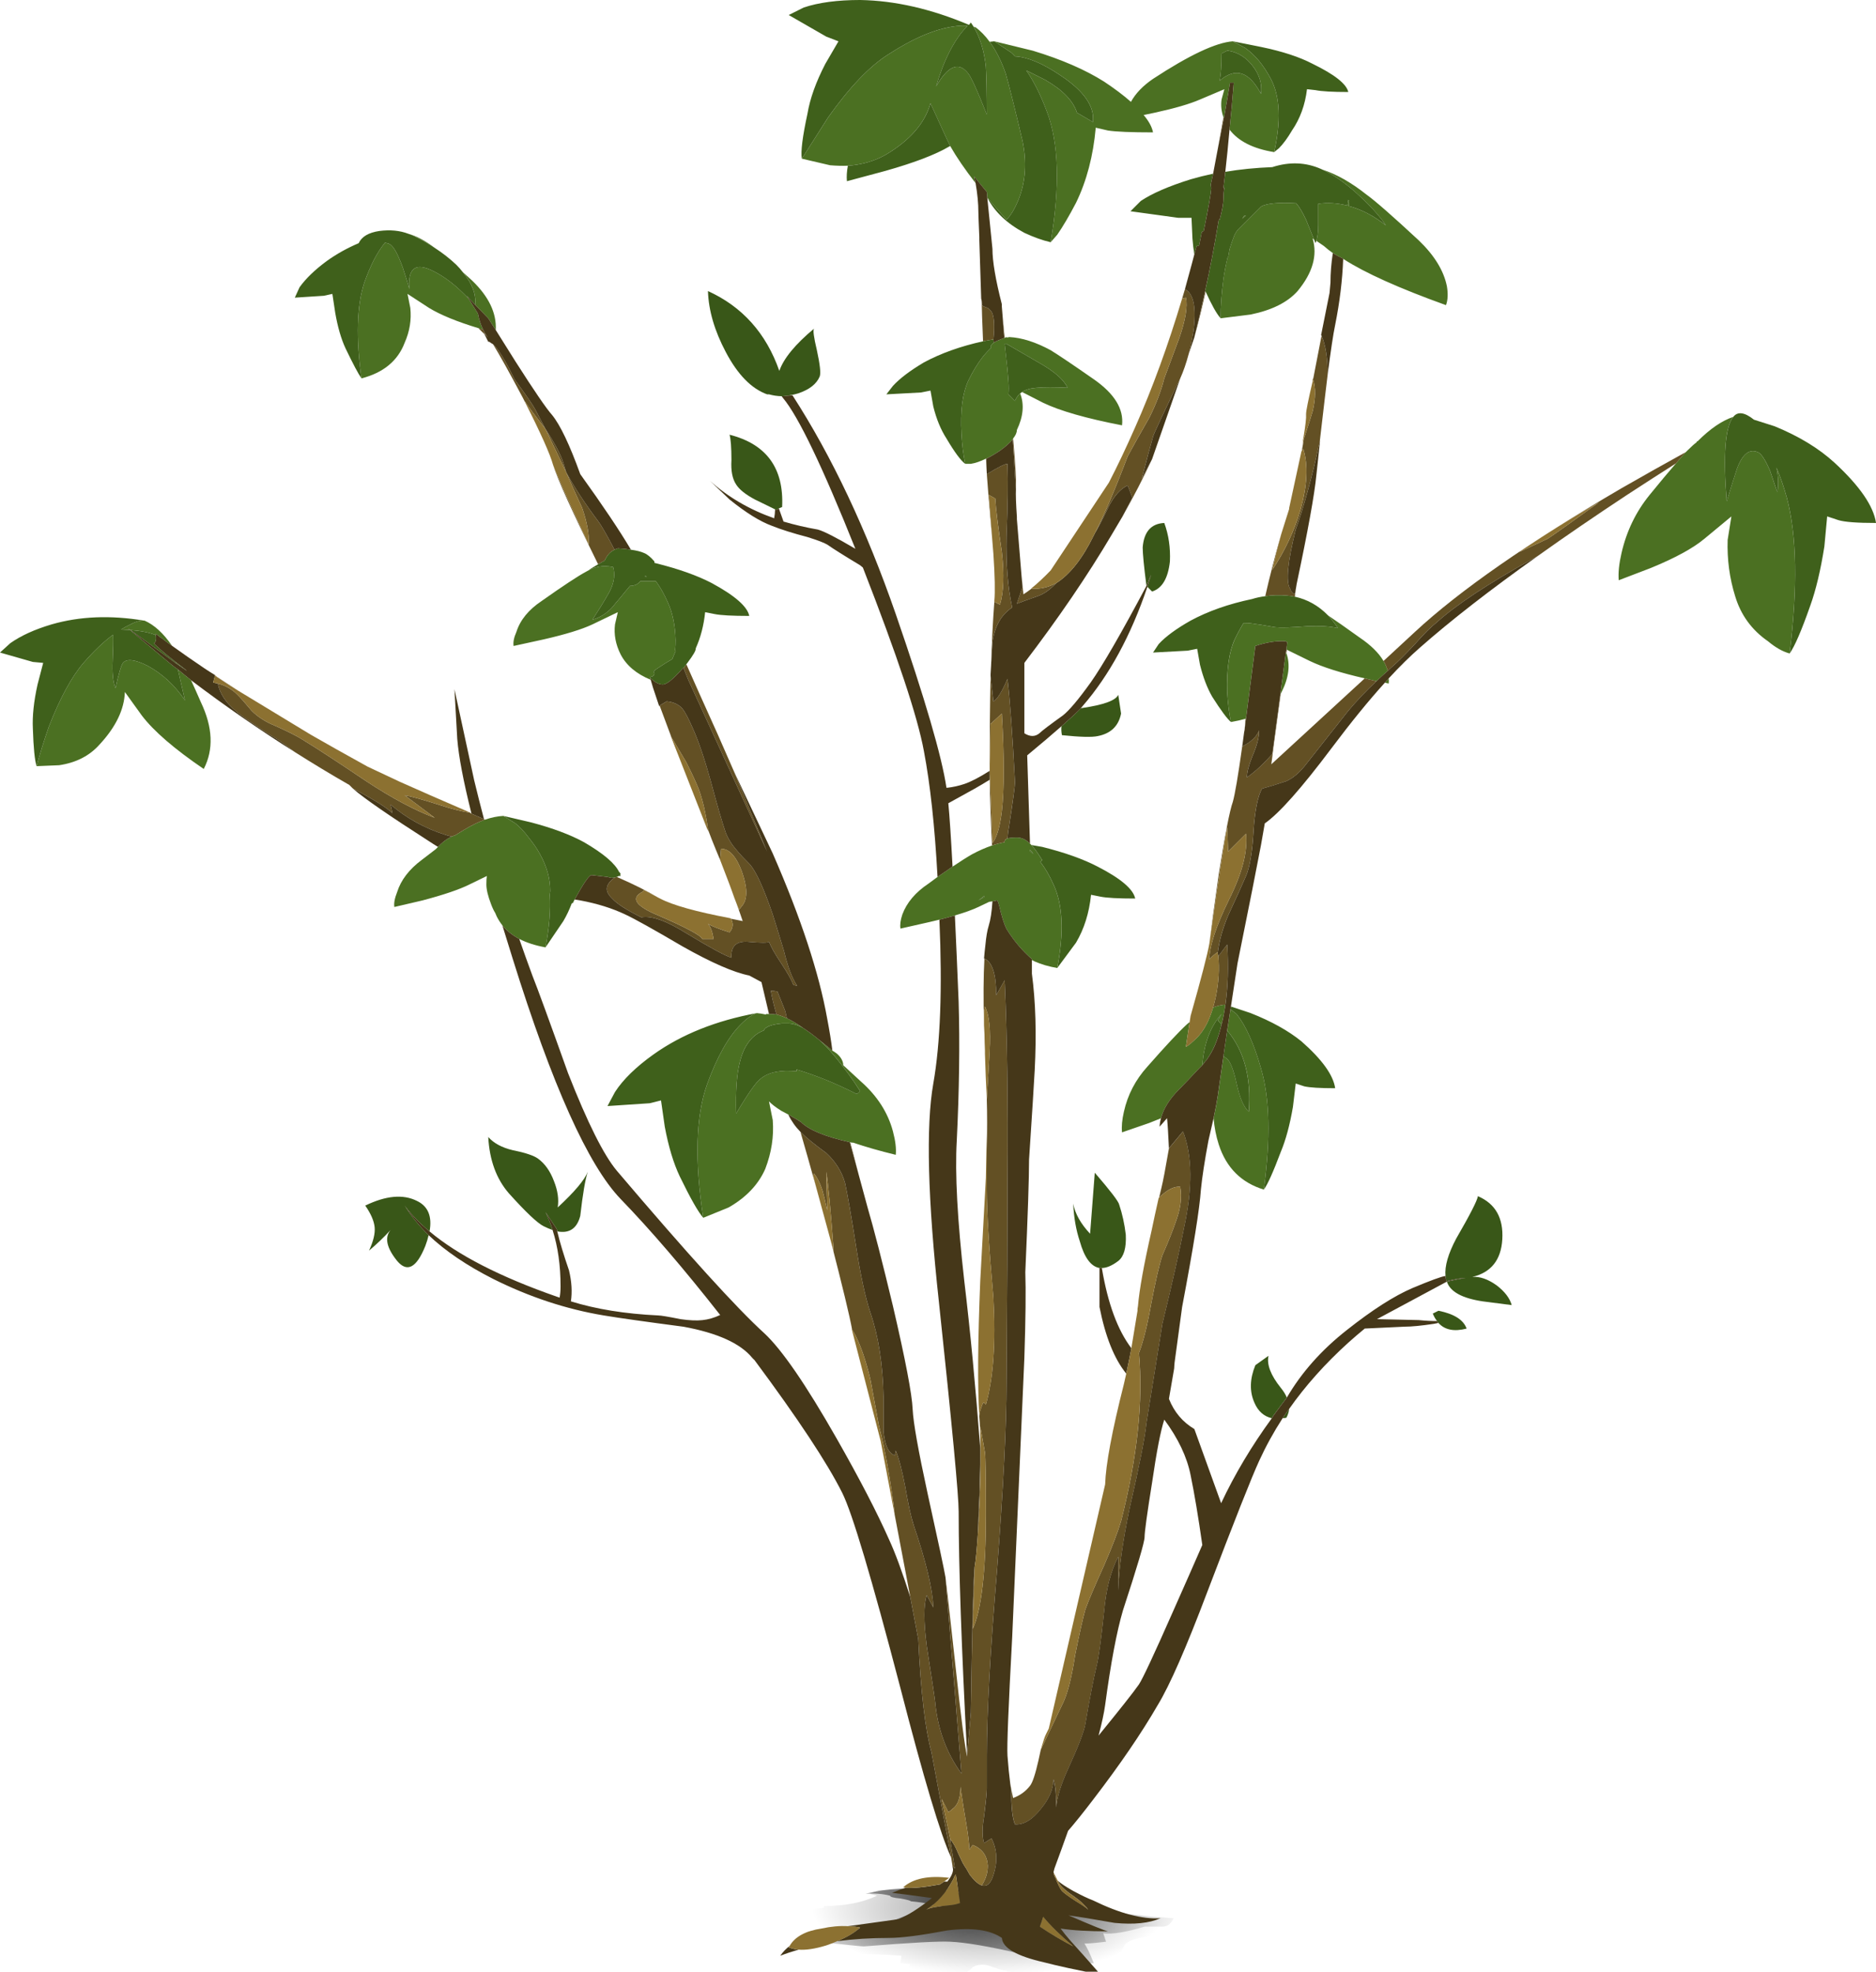 <?xml version="1.0" encoding="iso-8859-1"?>
<!-- Generator: Adobe Illustrator 15.1.0, SVG Export Plug-In . SVG Version: 6.00 Build 0)  -->
<!DOCTYPE svg PUBLIC "-//W3C//DTD SVG 1.1//EN" "http://www.w3.org/Graphics/SVG/1.1/DTD/svg11.dtd">
<svg version="1.1" id="FlashAICB" xmlns="http://www.w3.org/2000/svg" xmlns:xlink="http://www.w3.org/1999/xlink" x="0px" y="0px"
	 width="99.9px" height="105px" viewBox="0 0 99.9 105" style="enable-background:new 0 0 99.9 105;" xml:space="preserve">
<radialGradient id="SVGID_1_" cx="51.65" cy="100.75" r="11.85" gradientTransform="matrix(1 0 0 -0.663 0 167.598)" gradientUnits="userSpaceOnUse">
	<stop  offset="0" style="stop-color:#000000;stop-opacity:0.686"/>
	<stop  offset="1" style="stop-color:#000000;stop-opacity:0"/>
</radialGradient>
<path style="fill-rule:evenodd;clip-rule:evenodd;fill:url(#SVGID_1_);" d="M42.1,103.75l0.85-0.85c0.366-0.101,1-0.15,1.9-0.15
	c0.867,0,1.5-0.066,1.9-0.2c0.467-0.133,1.133-0.383,2-0.75c0.233-0.066,0.616-0.1,1.15-0.1c0.533,0.033,0.916,0,1.149-0.101
	c-0.399,0-0.816-0.05-1.25-0.149c-0.467-0.101-0.9-0.167-1.3-0.2c0-0.033-0.184-0.083-0.55-0.15c-0.367-0.033-0.55-0.083-0.55-0.149
	c-0.4-0.101-0.833-0.134-1.3-0.101c1.167-0.3,2.466-0.366,3.9-0.199c0.866,0.1,2.167,0.3,3.9,0.6c4.6,0.533,7.466,0.833,8.6,0.9
	c-0.134,0.3-0.333,0.449-0.6,0.449h-0.95c-1,0.301-1.733,0.417-2.2,0.351l0.15,0.45c-0.534,0.066-0.917,0.1-1.15,0.1
	c0.133,0.2,0.3,0.55,0.5,1.05c-1.033,0.033-2.316-0.133-3.85-0.5c-1.733-0.399-3-0.616-3.801-0.649c-0.566-0.034-2.1,0.05-4.6,0.25
	c-0.1,0-0.767-0.067-2-0.2C43.1,103.35,42.467,103.45,42.1,103.75z"/>
<radialGradient id="SVGID_2_" cx="52.7" cy="101.55" r="9.45" gradientTransform="matrix(1 0 0 -0.386 0 140.773)" gradientUnits="userSpaceOnUse">
	<stop  offset="0" style="stop-color:#000000;stop-opacity:0.408"/>
	<stop  offset="1" style="stop-color:#000000;stop-opacity:0"/>
</radialGradient>
<path style="fill-rule:evenodd;clip-rule:evenodd;fill:url(#SVGID_2_);" d="M40.15,103.8c-0.5,0.066-0.883,0-1.15-0.2
	c0.033,0,0.4-0.05,1.1-0.149c0.466-0.033,0.767-0.134,0.9-0.3h-0.35c0.1-0.101,0.35-0.184,0.75-0.25c0.333-0.067,0.55-0.2,0.65-0.4
	c-0.2-0.134-0.517-0.184-0.95-0.15c-0.6,0.034-0.917,0.051-0.95,0.051c0.4-0.267,1.35-0.517,2.85-0.75
	c0.733,0,1.017-0.051,0.85-0.15c1.133,0,2.083-0.184,2.85-0.55l-0.4-0.101l0.5-0.199c1.167,0,2.833-0.067,5-0.2
	c1.9-0.033,3.517,0.083,4.851,0.35c0.533,0.367,1.133,0.634,1.8,0.8l2.45,0.5c0.433,0.134,1.1,0.284,2,0.45l0.1,0.101
	c-0.5,0-0.783,0.017-0.85,0.05c0.366,0.066,0.933,0.166,1.699,0.3c-0.199,0.066-0.883,0.1-2.05,0.1c-0.934,0-1.566,0.15-1.899,0.45
	l-0.2,0.4L59,104.35l0.4,0.551c-1.233,0.066-3.067,0.1-5.5,0.1c-0.2,0-0.551-0.083-1.051-0.25c-0.366-0.167-0.717-0.167-1.05,0
	c-0.133,0.2-0.383,0.316-0.75,0.35c-1.333-0.033-2.333-0.033-3,0c0.267-0.133,0.4-0.3,0.4-0.5l-0.5-0.05L48,104.15
	c-1.733-0.134-3.15-0.117-4.25,0.05c-0.767,0.267-1.317,0.333-1.65,0.2c-0.3-0.301-0.55-0.5-0.75-0.601
	C41.15,103.733,40.75,103.733,40.15,103.8z"/>
<path style="fill-rule:evenodd;clip-rule:evenodd;fill:#4B7022;" d="M92.3,22.2c-0.434,0.533-0.55,2.033-0.35,4.5
	c0.233-0.767,0.416-1.35,0.55-1.75c0.3-0.8,0.684-1.083,1.15-0.85c0.166,0.1,0.366,0.417,0.6,0.95c0.233,0.7,0.366,1.083,0.4,1.15
	c0.066-0.367,0.05-0.8-0.051-1.3c0.2,0.467,0.384,1,0.551,1.6c0.533,2,0.583,4.767,0.149,8.3c-0.366-0.1-0.75-0.316-1.149-0.65
	c-0.867-0.6-1.45-1.4-1.75-2.4c-0.301-0.967-0.434-1.967-0.4-3l0.2-1.25l-1.45,1.2c-0.6,0.5-1.55,1.017-2.85,1.55l-1.7,0.65
	c-0.033-0.4,0.017-0.883,0.149-1.45c0.267-1.167,0.767-2.2,1.5-3.1c0.546-0.671,1.012-1.229,1.4-1.675
	c0.194-0.23,0.369-0.43,0.525-0.6c0.028-0.027,0.053-0.052,0.074-0.075c0.2-0.2,0.367-0.35,0.5-0.45c0-0.033,0.017-0.05,0.051-0.05
	C91.066,22.833,91.7,22.4,92.3,22.2z M73.75,36.35c0.068-0.076,0.135-0.15,0.2-0.225c0.011,0.088,0.011,0.18,0,0.275
	C73.878,36.386,73.812,36.37,73.75,36.35z M65.525,53.75L65.85,54c0.5,0.634,0.934,1.6,1.301,2.9
	c0.466,1.566,0.517,3.716,0.149,6.449c-1.2-0.366-2-1.166-2.399-2.399c-0.145-0.452-0.235-0.919-0.275-1.4
	c0.11-0.52,0.185-0.92,0.225-1.2l0.301-2.1c0.054,0.032,0.104,0.065,0.149,0.1c0.2,0.134,0.384,0.584,0.55,1.351
	c0.167,0.767,0.384,1.267,0.65,1.5c0.143-1.795-0.241-3.236-1.15-4.325L65.525,53.75z M27.65,50c-0.363-0.193-0.663-0.435-0.9-0.725
	c-0.116-0.148-0.216-0.306-0.3-0.475c-0.027-0.057-0.052-0.115-0.075-0.175c-0.081-0.129-0.156-0.288-0.225-0.475
	c-0.167-0.433-0.25-0.783-0.25-1.05c0-0.193,0.008-0.343,0.025-0.45L25,47.1c-0.533,0.267-1.367,0.55-2.5,0.85L21,48.3
	c-0.033-0.2,0.017-0.466,0.15-0.8c0.2-0.633,0.633-1.2,1.3-1.7c0.272-0.206,0.522-0.398,0.75-0.575
	c0.04-0.04,0.082-0.082,0.125-0.125c0.208-0.232,0.45-0.415,0.725-0.55c0.064-0.024,0.13-0.049,0.2-0.075
	c0.181-0.114,0.331-0.206,0.45-0.275c0.396-0.241,0.771-0.424,1.125-0.55c0.343-0.117,0.668-0.184,0.975-0.2l0.65,0.4
	c0.243,0.197,0.476,0.447,0.7,0.75c0.241,0.293,0.441,0.585,0.6,0.875c0.367,0.653,0.55,1.312,0.55,1.975l-0.025,0.2
	c0.05,0.811-0.024,1.744-0.225,2.8C28.514,50.354,28.047,50.204,27.65,50z M9.475,35.65c0.223,0.188,0.447,0.371,0.675,0.55
	l0.025,0.025c0.162,0.352,0.337,0.744,0.525,1.175c0.633,1.333,0.683,2.517,0.15,3.55c-1.567-1.067-2.667-2.017-3.3-2.85l-0.9-1.25
	c-0.033,0.933-0.483,1.867-1.35,2.8c-0.533,0.6-1.25,0.967-2.15,1.1l-1.2,0.05c0.167-0.633,0.383-1.333,0.65-2.1
	c0.6-1.534,1.217-2.667,1.85-3.4c0.548-0.632,1.073-1.132,1.575-1.5C6.034,34.134,6.026,34.583,6,35.15
	c-0.033,0.667,0.017,1.167,0.15,1.5c0.167-0.767,0.3-1.217,0.4-1.35c0.2-0.233,0.633-0.183,1.3,0.15c0.8,0.433,1.467,1.05,2,1.85
	C9.691,36.602,9.566,36.052,9.475,35.65z M9.375,35.325c-0.009-0.029-0.018-0.054-0.025-0.075l0.55,0.425l0.05,0.05L9.375,35.325z
	 M8.3,33.825c-0.319-0.135-0.769-0.227-1.35-0.275l-0.15-0.1l0.125,0.1c-0.15-0.01-0.309-0.019-0.475-0.025
	c0.133-0.089,0.267-0.165,0.4-0.225c0.355-0.193,0.63-0.277,0.825-0.25H7.7c0.518,0.23,1.001,0.672,1.45,1.325L9.175,34.4
	c-0.149-0.103-0.299-0.211-0.45-0.325L8.7,34.05c-0.042-0.038-0.091-0.071-0.15-0.1c-0.08-0.067-0.164-0.134-0.25-0.2
	C8.303,33.773,8.303,33.798,8.3,33.825z M34.6,36.05l0.05,0.15c-0.761-0.313-1.294-0.762-1.6-1.35c-0.267-0.533-0.367-1.067-0.3-1.6
	l0.15-0.65l-1.35,0.65c-0.566,0.267-1.433,0.533-2.6,0.8l-1.6,0.35c-0.033-0.2,0.017-0.45,0.15-0.75c0.2-0.633,0.65-1.183,1.35-1.65
	c1.133-0.8,1.917-1.317,2.35-1.55c0.093-0.055,0.185-0.104,0.275-0.15c0.145-0.058,0.287-0.1,0.425-0.125
	c0.253-0.04,0.503-0.032,0.75,0.025c0.109,0.382,0.06,0.791-0.15,1.225c-0.04,0.087-0.09,0.179-0.15,0.275
	c-0.167,0.3-0.434,0.733-0.8,1.3c0.367-0.1,0.7-0.3,1-0.6c0.05-0.05,0.133-0.15,0.25-0.3c0.133-0.15,0.3-0.35,0.5-0.6
	c0.09-0.11,0.174-0.21,0.25-0.3c0.068,0,0.135-0.008,0.2-0.025c0.139-0.032,0.255-0.107,0.35-0.225h0.825
	c0.231,0.314,0.439,0.681,0.625,1.1c0.264,0.564,0.406,1.247,0.425,2.05c0.001,0.169-0.007,0.345-0.025,0.525
	c0.009,0.018,0.017,0.035,0.025,0.05c-0.05,0.128-0.109,0.27-0.175,0.425c-0.233,0.133-0.45,0.267-0.65,0.4
	c-0.146,0.093-0.263,0.177-0.35,0.25l0.05,0.1C34.85,35.972,34.767,36.039,34.6,36.05z M25.725,17.55
	c-0.084-0.023-0.168-0.048-0.25-0.075c-1.137-0.344-2.012-0.702-2.625-1.075l-1.15-0.75l0.15,0.75c0.066,0.633-0.033,1.25-0.3,1.85
	c-0.367,0.967-1.133,1.6-2.3,1.9c-0.3-2.167-0.25-3.867,0.15-5.1c0.328-0.924,0.695-1.633,1.1-2.125
	c0.084,0.009,0.167,0.034,0.25,0.075c0.2,0.1,0.433,0.517,0.7,1.25c0.167,0.5,0.283,0.883,0.35,1.15c-0.1-1.133,0.333-1.45,1.3-0.95
	c0.615,0.307,1.231,0.791,1.85,1.45l0.5,0.8C25.506,17.008,25.598,17.292,25.725,17.55z M23.15,13.2
	c-0.298-0.199-0.615-0.383-0.95-0.55c-0.14-0.083-0.29-0.149-0.45-0.2C22.187,12.572,22.654,12.822,23.15,13.2z M25.3,16.225
	c0.062-0.554-0.155-1.129-0.65-1.725c0.16,0.138,0.327,0.288,0.5,0.45c0.881,0.849,1.298,1.724,1.25,2.625L26,16.95L25.3,16.225z
	 M45.275,60.825H45.25c-1.309-0.293-2.176-0.651-2.6-1.075c-0.026-0.026-0.251-0.16-0.675-0.4c-0.113-0.058-0.238-0.124-0.375-0.199
	c-0.294-0.185-0.511-0.351-0.65-0.5l0.2,1c0.067,0.866-0.066,1.733-0.4,2.6c-0.367,0.833-1.017,1.517-1.95,2.05l-1.35,0.55
	c-0.467-3.033-0.4-5.399,0.2-7.1c0.533-1.467,1.133-2.533,1.8-3.2c0.333-0.333,0.617-0.533,0.85-0.6
	c0.16,0.013,0.318,0.038,0.475,0.075L40.8,54h0.15h0.1c0.094,0,0.194,0.009,0.3,0.025c0.168,0.042,0.351,0.108,0.55,0.199
	c0.265,0.123,0.557,0.299,0.875,0.525c-0.292-0.167-0.566-0.25-0.825-0.25h-0.3c-0.582,0.059-0.907,0.184-0.975,0.375
	c-0.63,0.239-1.056,0.798-1.275,1.675c-0.167,0.634-0.233,1.55-0.2,2.75c0.633-1.066,1.066-1.684,1.3-1.85
	c0.415-0.352,1.057-0.484,1.925-0.4c-0.008-0.031-0.016-0.064-0.025-0.1c1.05,0.313,2.116,0.746,3.2,1.3
	c0.066,0,0.133-0.05,0.2-0.15c-0.4-0.633-0.85-1.25-1.35-1.85c-0.274-0.331-0.541-0.614-0.8-0.85
	c0.085,0.064,0.168,0.131,0.25,0.199c0.119,0.096,0.261,0.212,0.425,0.351c0.074,0.043,0.149,0.093,0.225,0.149
	c0.2,0.167,0.317,0.351,0.35,0.551c0,0.023,0,0.048,0,0.074c0.293,0.269,0.61,0.561,0.95,0.875c0.867,0.767,1.433,1.65,1.7,2.65
	c0.133,0.5,0.184,0.917,0.15,1.25c-0.839-0.204-1.597-0.42-2.275-0.65H45.35C45.328,60.845,45.303,60.837,45.275,60.825z
	 M50.85,48.75c-0.249,0.075-0.524,0.15-0.824,0.225c-0.166,0.041-0.341,0.083-0.525,0.125l-1.55,0.35c-0.034-0.2,0-0.45,0.1-0.75
	c0.233-0.633,0.7-1.184,1.4-1.65c0.166-0.119,0.324-0.236,0.475-0.35c0.293-0.205,0.561-0.389,0.8-0.55
	c0.43-0.288,0.771-0.505,1.025-0.65c0.37-0.2,0.728-0.358,1.075-0.475c0.229-0.078,0.455-0.136,0.675-0.175V44.8
	c0-0.061,0.05-0.111,0.15-0.15c0.1-0.033,0.267-0.05,0.5-0.05c0.25,0,0.483,0.108,0.699,0.325c0.025,0.021,0.05,0.047,0.075,0.075
	c0.041,0.042,0.083,0.091,0.125,0.15c0.134,0.167,0.283,0.383,0.45,0.65c-0.031,0.046-0.064,0.08-0.1,0.1
	c0.259,0.334,0.492,0.734,0.699,1.2c0.5,1.066,0.567,2.55,0.2,4.45c-0.451-0.079-0.852-0.195-1.2-0.35
	c-0.052-0.026-0.102-0.051-0.149-0.075v-0.05c-0.503-0.44-0.937-0.949-1.3-1.525c-0.101-0.133-0.217-0.45-0.351-0.95
	c-0.1-0.434-0.166-0.65-0.2-0.65L52.85,48l-0.175,0.025L52.1,48.3C51.779,48.451,51.363,48.601,50.85,48.75z M52.5,24.425
	c-0.292,0.146-0.559,0.238-0.8,0.275h-0.3c-0.101-0.467-0.167-1-0.2-1.6c-0.066-1.2,0.05-2.133,0.35-2.8
	c0.254-0.526,0.528-0.976,0.825-1.35c0.128-0.152,0.262-0.293,0.4-0.425L52.75,18.5c0-0.092,0.059-0.175,0.175-0.25
	c0.045-0.036,0.103-0.069,0.175-0.1L53.475,18l0.075-0.025l0.05-0.025l0.025,0.025c0.046-0.011,0.088-0.019,0.125-0.025
	c0.667,0.033,1.4,0.267,2.2,0.7c0.434,0.267,1.2,0.783,2.3,1.55c1.1,0.767,1.6,1.583,1.5,2.45c-1.9-0.367-3.3-0.767-4.2-1.2
	l-1.125-0.575c0.203-0.132,0.479-0.207,0.825-0.225c0.366-0.033,0.9-0.033,1.6,0c-0.199-0.433-0.716-0.883-1.55-1.35l-1.725-1
	c-0.027,0.004-0.052,0.013-0.075,0.025c0.049,0.404,0.099,0.863,0.15,1.375l0.05,0.6c0.019,0.276,0.019,0.51,0,0.7l0.35,0.35
	c0.06-0.154,0.151-0.288,0.275-0.4c0.227,0.581,0.168,1.23-0.175,1.95c0,0.137-0.067,0.287-0.2,0.45
	c-0.006,0.02-0.014,0.036-0.025,0.05c-0.146,0.181-0.371,0.38-0.675,0.6c-0.257,0.171-0.498,0.313-0.725,0.425H52.5z M52.575,10.525
	c-0.009-0.099-0.018-0.199-0.025-0.3L51.875,9.4c0.029,0.118,0.054,0.234,0.075,0.35c-0.569-0.732-1.02-1.391-1.351-1.975
	c-0.091-0.185-0.174-0.36-0.25-0.525l-0.8-1.75c-0.3,1.067-1.1,1.983-2.4,2.75c-0.59,0.331-1.256,0.522-2,0.575
	C44.848,8.837,44.531,8.829,44.2,8.8l-1.5-0.35l1.4-2.2c1.133-1.6,2.2-2.717,3.2-3.35c1.333-0.867,2.517-1.367,3.55-1.5
	c0.263-0.035,0.488-0.043,0.676-0.025C50.838,2.071,50.279,3.146,49.85,4.6c0.634-1.1,1.2-1.333,1.7-0.7c0.167,0.2,0.5,0.934,1,2.2
	c0-1.133-0.017-1.983-0.05-2.55c-0.089-0.828-0.306-1.536-0.65-2.125c0.023,0.006,0.049,0.014,0.075,0.025h0.025
	c0.273,0.205,0.523,0.463,0.75,0.775c0.331,0.449,0.614,1.007,0.85,1.675c0.167,0.567,0.467,1.767,0.9,3.6
	c0.233,1.133,0.166,2.167-0.2,3.1c-0.2,0.5-0.417,0.867-0.65,1.1C53.229,11.292,52.889,10.9,52.575,10.525z M55.95,12.9
	c0.5-2.967,0.434-5.283-0.2-6.95c-0.328-0.883-0.695-1.616-1.1-2.2c0.292,0.146,0.625,0.313,1,0.5c0.933,0.533,1.5,1.117,1.699,1.75
	L58.2,6.5c0.1-0.833-0.483-1.667-1.75-2.5c-0.934-0.63-1.733-0.964-2.4-1c-0.065-0.071-0.132-0.138-0.2-0.2L52.95,2.2L55,2.7
	c1.533,0.466,2.8,1.017,3.8,1.65c0.564,0.376,1.04,0.734,1.425,1.075C60.468,4.978,60.859,4.57,61.4,4.2
	c1.933-1.267,3.35-1.934,4.25-2L66.3,2.55c0.533,0.367,1,0.934,1.4,1.7c0.467,0.933,0.517,2.217,0.149,3.85
	c-1.116-0.181-1.907-0.581-2.375-1.2c0.081-0.785,0.156-1.618,0.226-2.5h-0.2c-0.099,0.604-0.207,1.238-0.325,1.9
	c-0.012-0.017-0.02-0.033-0.024-0.05c-0.112-0.319-0.146-0.636-0.101-0.95l0.15-0.55L63.9,5.3c-0.534,0.233-1.334,0.467-2.4,0.7
	l-0.6,0.125c0.281,0.331,0.447,0.64,0.5,0.925c-1.167,0-1.967-0.033-2.4-0.1L58.35,6.8c-0.133,1.5-0.483,2.833-1.05,4
	c-0.366,0.7-0.7,1.267-1,1.7L55.95,12.9z M71.525,13.8v-0.025c-0.195-0.092-0.379-0.191-0.551-0.3
	c-0.169-0.118-0.327-0.243-0.475-0.375l-0.4-0.275c0.067-0.219,0.101-0.511,0.101-0.875v-1.1c0.514-0.071,1.03-0.038,1.55,0.1
	l0.05-0.3l0.05,0.05l-0.024,0.275c0.652,0.167,1.311,0.508,1.975,1.025c-0.333-0.5-0.85-1.067-1.55-1.7
	c-0.647-0.583-1.264-1.007-1.85-1.275c0.761,0.245,1.544,0.686,2.35,1.325c0.467,0.333,1.4,1.15,2.8,2.45
	c0.834,0.8,1.334,1.617,1.5,2.45c0.066,0.4,0.05,0.733-0.05,1c-2.5-0.9-4.316-1.717-5.45-2.45H71.525z M68.2,36.95
	c-0.01,0.016-0.018,0.032-0.025,0.05l0.3-2.275c0.011,0.016,0.019,0.033,0.025,0.05c0.219,0.612,0.136,1.304-0.25,2.075
	C68.233,36.881,68.217,36.915,68.2,36.95z M72.675,36.125c-1.267-0.288-2.241-0.596-2.925-0.925l-1.225-0.6H68.5l0.05-0.4l-0.1-0.05
	c-0.467-0.033-1,0.05-1.601,0.25l-0.5,3.875h-0.024c-0.234,0.068-0.493,0.127-0.775,0.175c-0.1-0.467-0.166-1-0.2-1.6
	c-0.033-1.2,0.101-2.133,0.4-2.8c0.154-0.32,0.313-0.612,0.475-0.875c0.143-0.005,0.284,0.003,0.426,0.025
	c0.267,0.033,0.683,0.1,1.25,0.2c0.3,0.033,0.866,0.017,1.699-0.05c0.667-0.033,1.217,0,1.65,0.1
	c-0.165-0.248-0.34-0.473-0.525-0.675c0.435,0.292,0.992,0.685,1.676,1.175c0.594,0.401,1.019,0.818,1.274,1.25
	c0.099,0.17,0.173,0.345,0.226,0.525c-0.203,0.176-0.403,0.359-0.601,0.55C73.083,36.223,72.875,36.173,72.675,36.125z M65.05,54.55
	c-0.062-0.068-0.128-0.136-0.2-0.2l0.2-0.35c-0.593,0.655-0.935,1.564-1.024,2.725c-0.06,0.055-0.117,0.112-0.176,0.176
	c-0.466,0.5-0.816,0.866-1.05,1.1c-0.516,0.516-0.841,1.032-0.975,1.55c-0.199,0.082-0.407,0.166-0.625,0.25l-1.45,0.5
	c-0.033-0.3,0-0.666,0.1-1.1c0.2-0.9,0.617-1.7,1.25-2.4c0.967-1.1,1.667-1.85,2.101-2.25c0.053-0.046,0.103-0.087,0.149-0.125
	L63.15,55.75c0.133-0.066,0.35-0.25,0.649-0.55c0.338-0.364,0.604-0.881,0.8-1.55c0.208-0.079,0.408-0.129,0.601-0.15l0.05,0.025
	C65.201,53.883,65.135,54.225,65.05,54.55z M66.7,3.5c-0.356-0.453-0.789-0.72-1.3-0.8H65.35l-0.3,0.15
	c0,0.633-0.033,1.117-0.1,1.45c0.119-0.105,0.235-0.188,0.35-0.25C65.99,3.655,66.607,3.972,67.15,5
	C67.217,4.467,67.066,3.967,66.7,3.5z M69.975,12.75L69.9,12.7c0.267,0.9,0,1.833-0.801,2.8c-0.533,0.6-1.366,1.017-2.5,1.25
	l-1.6,0.2c0-0.633,0.05-1.333,0.15-2.1c0.061-0.411,0.136-0.794,0.225-1.15H65.4c0.025-0.153,0.05-0.295,0.074-0.425
	c0.079-0.258,0.162-0.5,0.25-0.725c0.079-0.175,0.171-0.308,0.275-0.4c0.366-0.367,0.75-0.75,1.15-1.15
	c0.316-0.172,0.941-0.231,1.875-0.175c0.159,0.178,0.334,0.47,0.524,0.875C69.665,11.987,69.807,12.337,69.975,12.75z M66.15,11.65
	c0.033-0.051,0.066-0.101,0.1-0.15c0.03-0.007,0.063-0.016,0.1-0.025C66.254,11.554,66.188,11.613,66.15,11.65z M54.85,45.325
	c0.059,0.048,0.117,0.098,0.176,0.15c-0.047-0.074-0.105-0.149-0.176-0.225V45.325z M52.4,47.775
	c0.007-0.023,0.015-0.048,0.024-0.075c-0.098,0.081-0.206,0.164-0.325,0.25C52.205,47.892,52.305,47.833,52.4,47.775z
	 M34.375,30.675c0.022,0.008,0.048,0.016,0.075,0.025h-0.1v-0.025H34.375z"/>
<path style="fill-rule:evenodd;clip-rule:evenodd;fill:#635024;" d="M73.9,35.725c-0.053-0.18-0.127-0.355-0.226-0.525l1.675-1.55
	c2.367-2.2,6.034-4.75,11-7.65c1.202-0.689,2.344-1.331,3.426-1.925c-0.156,0.17-0.331,0.37-0.525,0.6
	c-0.832,0.528-1.698,1.087-2.6,1.675c-1.729,1.141-3.313,2.224-4.75,3.25l-0.351,0.2c-2.333,1.3-4.017,2.417-5.05,3.35
	c-0.3,0.233-0.684,0.617-1.15,1.15c-0.5,0.534-0.883,0.917-1.149,1.15C74.096,35.538,73.996,35.63,73.9,35.725z M43.475,63.275
	c-0.335-1.204-0.619-2.204-0.85-3L42.65,60.3c0.3,0.3,0.75,0.667,1.35,1.101c0.5,0.466,0.833,1,1,1.6c0.133,0.6,0.333,1.75,0.6,3.45
	c0.233,1.5,0.483,2.649,0.75,3.45c0.433,1.267,0.667,2.767,0.7,4.5c0,1.033,0,1.633,0,1.8c0.067,0.767,0.267,1.2,0.6,1.3l0.05-0.25
	c0.167,0.4,0.333,1.033,0.5,1.9c0.167,0.966,0.316,1.649,0.45,2.05c0.667,1.967,1.017,3.434,1.05,4.399L49.35,84.95
	c-0.166,0.5-0.166,1.399,0,2.7c0.301,1.933,0.45,2.933,0.45,3c0.134,1.433,0.601,2.699,1.4,3.8L50.35,84
	c0.034,0.233,0.217,1.866,0.551,4.9c0.267,2.5,0.466,4.05,0.6,4.649c0.002-0.033,0.002-0.066,0-0.1l0.2-2.25
	c0.066-4.5,0.133-7.084,0.2-7.75l-0.101,3.3c0.467-1.033,0.7-3.066,0.7-6.1c0-1.967-0.017-3.067-0.05-3.301L52.2,75.95
	c0.051,1.874,0.009,3.766-0.125,5.675c0.023-0.563,0.049-1.237,0.075-2.025c0.03-0.987,0.047-1.812,0.05-2.475
	c0.002-0.776-0.015-1.335-0.05-1.675V75.4c0-0.134,0.066-0.367,0.199-0.7c0.067,0,0.117,0.033,0.15,0.1c0.4-1.399,0.533-3.3,0.4-5.7
	c-0.233-2.633-0.351-4.55-0.351-5.75v-2.1c0.024-1.049,0.024-1.949,0-2.7c0.066-1.066,0.117-1.916,0.15-2.55
	c0.066-1.167-0.017-1.967-0.25-2.4l-0.05,0.25c0,0.246,0,0.496,0,0.75c-0.036-1.457-0.028-2.641,0.024-3.55
	C52.842,51.23,53.05,51.88,53.05,53l0.45-0.8c0.134,2.899,0.184,6.467,0.15,10.7c0,2.399-0.017,5.983-0.051,10.75
	c0,2.233-0.166,5.533-0.5,9.899c-0.366,4.367-0.55,7.684-0.55,9.95c0,0.3,0,0.884,0,1.75c0,0.2-0.05,0.7-0.149,1.5
	c-0.101,0.6-0.101,1.066,0,1.4L52.8,97.9c0.3,0.6,0.334,1.25,0.101,1.949c-0.14,0.459-0.349,0.642-0.625,0.551
	c0.216-0.318,0.324-0.669,0.324-1.051c-0.033-0.533-0.3-0.899-0.8-1.1c-0.044,0.053-0.102,0.136-0.175,0.25
	c-0.022-0.351-0.063-0.717-0.125-1.1c-0.167-0.967-0.283-1.717-0.35-2.25c0,0.6-0.15,1-0.45,1.199L50.65,96.4l-0.15,0.1l-0.35-0.7
	L50.6,97.9v0.05V98l0.25,1.5l-0.125-0.125l-0.074-0.45L49.6,93.3c-0.333-1.2-0.566-3.2-0.7-6l-0.425-2.25l-0.925-4.875l0.1,0.476
	c-0.233-1.867-0.517-3.45-0.85-4.75c-0.2-1.101-0.35-1.917-0.45-2.45c-0.233-0.967-0.5-1.75-0.8-2.351l-0.175-0.3
	c-0.127-0.703-0.51-2.295-1.15-4.774L44.4,66.65C44.233,64.417,44.1,63,44,62.4l0.05,2.05c-0.1-0.467-0.183-0.816-0.25-1.05
	c-0.133-0.4-0.283-0.7-0.45-0.9l-0.05,0.1L43.475,63.275z M25.1,43.325c0.233,0.104,0.458,0.204,0.675,0.3l0.05,0.025
	c-0.354,0.126-0.729,0.31-1.125,0.55c-0.12,0.069-0.27,0.161-0.45,0.275c-0.07,0.025-0.136,0.05-0.2,0.075
	c-0.129-0.028-0.246-0.062-0.35-0.1c-1.067-0.333-2.034-0.867-2.9-1.6l0.1,0.45c-0.367-0.333-1.066-0.767-2.1-1.3l-0.2-0.2
	c-0.978-0.56-1.944-1.144-2.9-1.75c-0.6-0.466-1.034-0.767-1.3-0.9c-1.066-0.7-1.667-1.117-1.8-1.25c-0.567-0.467-0.9-0.967-1-1.5
	c0.4,0.1,0.75,0.3,1.05,0.6c0.167,0.167,0.417,0.45,0.75,0.85c0.333,0.333,0.75,0.6,1.25,0.8c0.667,0.3,1.133,0.533,1.4,0.7
	c0.767,0.467,1.917,1.217,3.45,2.25c1.367,0.9,2.583,1.55,3.65,1.95l-1.6-1.2c0.367,0.066,0.967,0.233,1.8,0.5
	c0.657,0.219,1.215,0.36,1.675,0.425C25.046,43.296,25.071,43.313,25.1,43.325z M12.675,36.775
	c-0.419-0.256-0.794-0.498-1.125-0.725l-0.025-0.025C11.899,36.272,12.282,36.522,12.675,36.775z M35.05,47.8l-0.75-0.4l-0.1,0.1
	c-0.633,0.333-0.35,0.75,0.85,1.25c1.467,0.633,2.25,1.05,2.35,1.25H38c-0.067-0.4-0.167-0.667-0.3-0.8
	c0.233,0.133,0.617,0.283,1.15,0.45c0.193-0.225,0.218-0.467,0.075-0.725c0.194,0.041,0.402,0.082,0.625,0.125
	c-0.086-0.26-0.195-0.568-0.325-0.925l0.125,0.325l0.2-0.25c0.267-0.367,0.25-0.967-0.05-1.8c-0.3-0.8-0.667-1.2-1.1-1.2l-0.05,0.6
	c-0.146-0.346-0.295-0.713-0.45-1.1c-0.071-0.178-0.137-0.354-0.2-0.525c-0.107-0.835-0.274-1.56-0.5-2.175
	c-0.133-0.333-0.35-0.8-0.65-1.4l-0.8-1.35c-0.245-0.654-0.454-1.213-0.625-1.675L35.5,37.35c0.367,0.033,0.65,0.167,0.85,0.4
	c0.133,0.167,0.316,0.517,0.55,1.05c0.3,0.667,0.617,1.6,0.95,2.8c0.367,1.367,0.633,2.283,0.8,2.75
	c0.133,0.333,0.333,0.65,0.6,0.95c0.133,0.167,0.367,0.417,0.7,0.75c0.333,0.4,0.733,1.284,1.2,2.65c0.067,0.2,0.267,0.85,0.6,1.95
	c0.2,0.833,0.433,1.45,0.7,1.85l-0.2-0.05c-0.1-0.267-0.317-0.65-0.65-1.15c-0.333-0.5-0.55-0.883-0.65-1.15
	c-0.034,0.067-0.417,0.067-1.15,0c-0.6-0.033-0.883,0.25-0.85,0.85c-0.333-0.1-1.133-0.533-2.4-1.3
	c-1.066-0.667-1.867-0.95-2.4-0.85c-0.8-0.4-1.316-0.733-1.55-1c-0.422-0.39-0.372-0.765,0.15-1.125
	c0.032-0.007,0.065-0.015,0.1-0.025C33.744,47.09,34.478,47.457,35.05,47.8z M32.725,29.275l-0.05,0.025
	c-0.196,0.101-0.354,0.284-0.475,0.55l-0.35,0.2c-1.371-2.787-2.171-4.554-2.4-5.3c0.167,0.467,0.8,1.883,1.9,4.25
	c0.033-0.533-0.083-1.183-0.35-1.95c-0.4-0.867-0.683-1.5-0.85-1.9l-1.1-2.3c-0.566-0.733-0.917-1.2-1.05-1.4
	c0-0.034-0.017-0.05-0.05-0.05c-0.033-0.066-0.066-0.132-0.1-0.2c-0.722-1.361-1.255-2.319-1.6-2.875
	c0.288,0.261,0.671,0.886,1.15,1.875c0.633,0.867,1,1.4,1.1,1.6l0.55,1.05c0.5,0.767,0.817,1.367,0.95,1.8l0.15,0.5
	c0.434,0.8,1,1.667,1.7,2.6C32.014,27.961,32.306,28.47,32.725,29.275z M25.475,17.475c0.082,0.027,0.166,0.052,0.25,0.075
	c0.023,0.052,0.048,0.103,0.075,0.15l0.175,0.275L25.75,17.7l0.05,0.1L25.475,17.475z M39.05,41l1.8,4.35l-4.2-9.15
	c-0.09-0.22-0.173-0.429-0.25-0.625l0.15-0.2c0.217,0.488,0.45,1.013,0.7,1.575C37.942,38.473,38.542,39.823,39.05,41z
	 M45.725,62.55l-0.475-1.725h0.025C45.423,61.374,45.574,61.948,45.725,62.55z M52.825,45.025c-0.071-1.452-0.112-2.619-0.125-3.5
	c0-0.167,0-0.325,0-0.475c0-1.878,0.017-3.562,0.05-5.05l0.15,1.35c0.199-0.1,0.449-0.5,0.75-1.2c0.133,1.133,0.267,2.967,0.399,5.5
	c0,0.2-0.1,0.95-0.3,2.25c-0.053,0.281-0.086,0.531-0.1,0.75c-0.101,0.039-0.15,0.089-0.15,0.15v0.05
	C53.28,44.889,53.055,44.947,52.825,45.025z M53.95,23.35c0.129,1.45,0.179,2.35,0.149,2.7l-0.175-2.65
	C53.937,23.386,53.944,23.37,53.95,23.35z M52.5,24.425h0.025l0.024,0.825c0.601-0.367,0.967-0.55,1.101-0.55
	c0.033,0.9,0.017,2.183-0.051,3.85c-0.033,1.467,0.067,2.733,0.301,3.8c-0.601,0.4-0.95,1.033-1.051,1.9l-0.074,1.225
	c0.041-1.297,0.1-2.438,0.175-3.425l0.3,0.15c0.2-0.667,0.233-1.6,0.1-2.8c-0.199-1.333-0.316-2.283-0.35-2.85l-0.35-0.2
	c0.051,0.534,0.108,1.276,0.175,2.225c-0.023-0.266-0.049-0.541-0.075-0.825c-0.084-0.976-0.15-1.809-0.2-2.5
	C52.531,24.952,52.515,24.677,52.5,24.425z M52.9,18.075c-0.187,0.03-0.37,0.063-0.551,0.1c-0.015-0.398-0.031-0.824-0.05-1.275
	c-0.012-0.308-0.02-0.6-0.024-0.875L52.3,16.25c0,0.033,0.101,0.083,0.3,0.15c0.134,0.1,0.217,0.2,0.25,0.3
	C52.948,16.963,52.965,17.421,52.9,18.075z M70.275,23.55c-0.424,1.918-0.849,3.469-1.275,4.65c-0.434,1.733-0.533,2.783-0.3,3.15
	c0.033,0.133,0.116,0.233,0.25,0.3l0.075-0.4c-0.025,0.152-0.05,0.327-0.075,0.525c-0.288-0.058-0.588-0.083-0.9-0.075
	c-0.051,0-0.101,0-0.149,0c-0.18,0.005-0.354,0.021-0.525,0.05c0.056-0.241,0.114-0.491,0.175-0.75
	c0.251-1.02,0.476-1.87,0.675-2.55c-0.149,0.55-0.308,1.183-0.475,1.9c0.667-1,1.167-2.067,1.5-3.2c0.366-1.3,0.417-2.383,0.15-3.25
	L69.325,24c0.039-0.207,0.073-0.407,0.1-0.6c0.286-0.877,0.444-1.377,0.476-1.5c0.16-0.672,0.168-1.239,0.024-1.7l0.45-2.325
	c0.217,0.501,0.325,1.192,0.325,2.075c-0.047,0.381-0.097,0.798-0.15,1.25C70.442,22.108,70.351,22.892,70.275,23.55z M64.85,50.7
	c-0.199,0.133-0.35,0.267-0.449,0.4c0-0.7,0.35-1.767,1.05-3.2c0.7-1.4,1-2.566,0.899-3.5L65.4,45.35l-0.051-1.3
	c-0.166,0.833-0.483,2.9-0.949,6.2c0.1-0.833,0.267-2.067,0.5-3.7c0.333-2.1,0.583-3.383,0.75-3.85
	c0.115-0.405,0.282-1.389,0.5-2.95c0.466-0.233,0.767-0.517,0.899-0.85c0,0.367-0.116,0.817-0.35,1.35c-0.2,0.5-0.3,0.883-0.3,1.15
	c0.433-0.3,0.883-0.717,1.35-1.25L68.175,37c0.008-0.018,0.016-0.034,0.025-0.05c-0.109,0.793-0.227,1.66-0.351,2.6L67.7,40.7
	l4.975-4.575c0.2,0.048,0.408,0.098,0.625,0.15c-0.528,0.492-1.028,1.018-1.5,1.575l-2.25,2.85c-0.333,0.433-0.684,0.733-1.05,0.9
	c-0.5,0.167-0.934,0.3-1.3,0.4c-0.233,0.433-0.384,1.2-0.45,2.3c-0.066,1.1-0.2,1.883-0.4,2.35c-0.199,0.467-0.517,1.167-0.949,2.1
	C65.11,49.444,64.928,50.094,64.85,50.7z M65.25,53.525L65.2,53.5c-0.192,0.021-0.393,0.071-0.601,0.15
	c0.057-0.188,0.106-0.388,0.15-0.601c0.15-0.751,0.192-1.46,0.125-2.125L65.35,50.3C65.423,51.495,65.389,52.57,65.25,53.525z
	 M53.8,95c0.049,0.271,0.1,0.521,0.15,0.75c0.366-0.134,0.666-0.35,0.899-0.65c0.134-0.166,0.284-0.616,0.45-1.35
	c0.048-0.21,0.09-0.402,0.125-0.575L56.65,90.6c0.233-0.533,0.433-1.35,0.6-2.449c0.233-1.167,0.417-1.983,0.55-2.45
	c0.167-0.467,0.5-1.25,1-2.351c0.434-1,0.733-1.783,0.9-2.35c0.866-3.4,1.184-6.384,0.95-8.95c0.233-0.6,0.449-1.467,0.649-2.6
	c0.233-1.233,0.434-2.101,0.601-2.601c0.333-0.767,0.566-1.35,0.699-1.75c0.267-0.699,0.351-1.333,0.25-1.899
	c-0.327-0.033-0.702,0.158-1.125,0.575c0.04-0.171,0.081-0.346,0.125-0.525c0.08-0.317,0.213-1.018,0.4-2.1l0.75-0.9
	c0.5,1.3,0.517,3.017,0.05,5.15C62.816,66.6,62.434,68.3,61.9,70.5l-0.851,5.3c-0.066,0.7-0.366,2.217-0.899,4.55
	c-0.367,1.767-0.567,3.217-0.601,4.351v-1.8C59.15,83.667,58.9,84.634,58.8,85.8c-0.166,1.566-0.3,2.533-0.399,2.9
	c-0.167,0.7-0.367,1.733-0.601,3.1c-0.066,0.4-0.366,1.184-0.899,2.351c-0.4,0.866-0.617,1.566-0.65,2.1
	c0-0.667-0.05-1.167-0.15-1.5c0,0.5-0.216,1.017-0.649,1.55c-0.467,0.601-0.934,0.884-1.4,0.851c-0.133-0.301-0.2-0.9-0.2-1.801
	L53.8,95z M85.15,26.75c-1.467,0.833-2.884,1.717-4.25,2.65l1.5-0.7C82.667,28.533,83.583,27.883,85.15,26.75z M64.85,7.925
	L65.15,6.25c0.005,0.017,0.013,0.033,0.024,0.05C65.071,6.824,64.963,7.365,64.85,7.925z M63.1,15.4
	c0.467,0.233,0.617,0.983,0.45,2.25c-0.072,0.436-0.155,0.835-0.25,1.2c-0.131,0.49-0.28,0.923-0.45,1.3
	c-0.933,1.934-1.416,2.967-1.449,3.1c-0.134,0.467-0.334,1.217-0.601,2.25l0.55-1.05c-0.458,0.986-0.983,2.003-1.574,3.05
	c0.178-0.337,0.353-0.67,0.524-1l-0.25-0.65c-0.366,0.167-0.7,0.533-1,1.1c-0.333,0.7-0.583,1.183-0.75,1.45
	c0.521-1.022,1.104-2.389,1.75-4.1c0.267-0.5,0.65-1.183,1.15-2.05c0.366-0.733,0.633-1.433,0.8-2.1c0.333-0.9,0.6-1.617,0.8-2.15
	c0.334-0.967,0.45-1.683,0.351-2.15l-0.2,0.05C63.001,15.734,63.051,15.568,63.1,15.4z M64.2,15.525
	c-0.185,0.846-0.385,1.663-0.601,2.45c0.198-0.795,0.39-1.62,0.575-2.475L64.2,15.525z M56.25,31.05l-0.1,0.1
	c-0.301,0.3-0.601,0.5-0.9,0.6c-0.566,0.2-0.934,0.333-1.1,0.4l0.3-0.9c-0.018-0.19-0.034-0.373-0.05-0.55
	c0.033,0.301,0.066,0.618,0.1,0.95c0.139-0.09,0.28-0.19,0.425-0.3C55.381,31.38,55.822,31.28,56.25,31.05z M53.4,16.95
	c0.023,0.275,0.058,0.617,0.1,1.025h-0.025C53.439,17.568,53.415,17.226,53.4,16.95z M52.75,38.55l-0.05,2.5
	c0,0.067,0.05,1.35,0.149,3.85c0.233-0.3,0.4-0.867,0.5-1.7c0.134-1.167,0.134-2.9,0-5.2L52.75,38.55z M68.5,34.6h0.025
	c-0.01,0.061-0.018,0.119-0.025,0.175c-0.007-0.017-0.015-0.034-0.025-0.05L68.5,34.6z M66.325,38.275h0.024l-0.074,0.6
	C66.292,38.668,66.309,38.468,66.325,38.275z M41.9,54.225c-0.199-0.091-0.382-0.157-0.55-0.199c-0.158-0.554-0.258-0.979-0.3-1.275
	l0.35,0.05l0.4,1C41.833,53.908,41.866,54.05,41.9,54.225z"/>
<path style="fill-rule:evenodd;clip-rule:evenodd;fill:#3F601B;" d="M95.3,34.8c0.434-3.533,0.384-6.3-0.149-8.3
	c-0.167-0.6-0.351-1.133-0.551-1.6c0.101,0.5,0.117,0.934,0.051,1.3c-0.034-0.067-0.167-0.45-0.4-1.15
	c-0.233-0.533-0.434-0.85-0.6-0.95c-0.467-0.233-0.851,0.05-1.15,0.85c-0.134,0.4-0.316,0.983-0.55,1.75
	c-0.2-2.467-0.084-3.967,0.35-4.5c0.233-0.3,0.601-0.25,1.101,0.15l1.1,0.35c1.3,0.533,2.366,1.183,3.2,1.95
	c1.333,1.233,2.066,2.3,2.2,3.2c-1,0-1.667-0.05-2-0.15L97.3,27.5l-0.149,1.6c-0.2,1.267-0.45,2.316-0.75,3.15
	C95.934,33.583,95.566,34.433,95.3,34.8z M67.3,63.35c0.367-2.733,0.316-4.883-0.149-6.449C66.783,55.6,66.35,54.634,65.85,54
	l-0.324-0.25l0.024-0.15l1.05,0.351c1.101,0.434,2,0.934,2.7,1.5c1.101,0.967,1.7,1.8,1.8,2.5c-0.8,0-1.35-0.033-1.649-0.101
	L69,57.7l-0.15,1.25c-0.166,0.967-0.383,1.767-0.649,2.399C67.8,62.417,67.5,63.083,67.3,63.35z M9.375,35.325L6.95,33.55
	c0.581,0.048,1.031,0.14,1.35,0.275c0.026,0.252-0.008,0.394-0.1,0.425c0,0.033,0.216,0.233,0.65,0.6l0.5,0.4
	C9.357,35.271,9.366,35.296,9.375,35.325z M9.475,35.65c0.091,0.402,0.216,0.952,0.375,1.65c-0.533-0.8-1.2-1.417-2-1.85
	c-0.667-0.333-1.1-0.383-1.3-0.15c-0.1,0.133-0.233,0.583-0.4,1.35c-0.133-0.333-0.183-0.833-0.15-1.5
	c0.026-0.566,0.034-1.016,0.025-1.35c-0.502,0.368-1.027,0.868-1.575,1.5c-0.633,0.733-1.25,1.867-1.85,3.4
	c-0.267,0.767-0.483,1.466-0.65,2.1c-0.1-0.3-0.167-0.966-0.2-2C1.717,38.133,1.8,37.35,2,36.45l0.3-1.15l-0.55-0.05L0,34.75
	l0.55-0.5c0.567-0.4,1.3-0.733,2.2-1c1.495-0.432,3.136-0.499,4.925-0.2c-0.195-0.027-0.47,0.057-0.825,0.25
	c-0.133,0.061-0.267,0.136-0.4,0.225c0.166,0.006,0.324,0.015,0.475,0.025l2.275,1.9C9.289,35.52,9.38,35.586,9.475,35.65z
	 M32.85,46.7c-0.035,0.01-0.068,0.018-0.1,0.025c-0.057,0.017-0.124,0.025-0.2,0.025l-0.2-0.05l-0.85-0.1
	c-0.124,0-0.424,0.433-0.9,1.3c-0.029,0.063-0.062,0.129-0.1,0.2h-0.05c-0.127,0.34-0.277,0.657-0.45,0.95l-0.95,1.4
	c0.201-1.056,0.275-1.989,0.225-2.8l0.025-0.2c0-0.663-0.183-1.322-0.55-1.975c-0.159-0.29-0.359-0.582-0.6-0.875
	c-0.224-0.303-0.457-0.553-0.7-0.75l-0.65-0.4l1.5,0.35c1.133,0.3,2.067,0.65,2.8,1.05c1.039,0.606,1.664,1.139,1.875,1.6H33
	l0.05,0.1l-0.025,0.025c0.012,0.024,0.02,0.049,0.025,0.075c-0.036,0-0.069,0-0.1,0C32.917,46.67,32.884,46.687,32.85,46.7z
	 M36.55,35.375l-0.15,0.2V35.55c-0.02,0.017-0.037,0.034-0.05,0.05c-0.5,0.566-0.85,0.85-1.05,0.85c-0.167,0-0.333-0.067-0.5-0.2
	c-0.102-0.077-0.169-0.144-0.2-0.2c0.167-0.011,0.25-0.078,0.25-0.2l-0.05-0.1c0.087-0.073,0.204-0.157,0.35-0.25
	c0.2-0.133,0.417-0.267,0.65-0.4c0.066-0.155,0.125-0.297,0.175-0.425c-0.008-0.015-0.016-0.032-0.025-0.05
	c0.018-0.18,0.026-0.355,0.025-0.525c-0.019-0.803-0.161-1.486-0.425-2.05c-0.186-0.418-0.394-0.785-0.625-1.1H34.1
	c-0.095,0.118-0.211,0.193-0.35,0.225c-0.065,0.017-0.132,0.025-0.2,0.025c-0.076,0.09-0.16,0.19-0.25,0.3
	c-0.2,0.25-0.367,0.45-0.5,0.6c-0.117,0.15-0.2,0.25-0.25,0.3c-0.3,0.3-0.633,0.5-1,0.6c0.367-0.567,0.633-1,0.8-1.3
	c0.06-0.096,0.11-0.188,0.15-0.275c0.209-0.434,0.259-0.842,0.15-1.225c-0.247-0.057-0.497-0.065-0.75-0.025
	c-0.138,0.025-0.28,0.067-0.425,0.125c-0.041,0.014-0.083,0.031-0.125,0.05l0.5-0.3l0.35-0.2c0.121-0.266,0.279-0.449,0.475-0.55
	l0.05-0.025c0.047-0.027,0.105-0.052,0.175-0.075c0.265,0.014,0.498,0.039,0.7,0.075c0.292,0.039,0.525,0.097,0.7,0.175
	c0.167,0.066,0.35,0.216,0.55,0.45v0.075L34.95,30c1.2,0.3,2.183,0.65,2.95,1.05c1.233,0.667,1.9,1.25,2,1.75
	c-0.9,0-1.517-0.033-1.85-0.1l-0.5-0.1c-0.073,0.705-0.239,1.346-0.5,1.925v0.025c0,0.106-0.142,0.348-0.425,0.725L36.55,35.375z
	 M23.15,13.2c0.418,0.271,0.801,0.57,1.15,0.9c0.133,0.133,0.25,0.266,0.35,0.4c0.495,0.596,0.711,1.171,0.65,1.725l-0.45-0.475
	l0.1,0.15c-0.619-0.659-1.235-1.143-1.85-1.45c-0.967-0.5-1.4-0.184-1.3,0.95c-0.066-0.267-0.183-0.65-0.35-1.15
	c-0.267-0.733-0.5-1.15-0.7-1.25c-0.083-0.042-0.166-0.066-0.25-0.075c-0.405,0.492-0.772,1.201-1.1,2.125
	c-0.4,1.233-0.45,2.934-0.15,5.1c-0.167-0.233-0.45-0.767-0.85-1.6c-0.233-0.5-0.417-1.133-0.55-1.9l-0.15-1l-0.45,0.1l-1.55,0.1
	l0.25-0.55c0.333-0.466,0.816-0.933,1.45-1.4c0.519-0.373,1.085-0.689,1.7-0.95c0.161-0.349,0.528-0.565,1.1-0.65
	c0.577-0.075,1.094-0.025,1.55,0.15c0.16,0.051,0.31,0.117,0.45,0.2C22.535,12.817,22.852,13.001,23.15,13.2z M54.425,20.875
	c-0.037,0.026-0.07,0.051-0.1,0.075c-0.124,0.112-0.216,0.246-0.275,0.4L53.7,21c0.019-0.19,0.019-0.424,0-0.7l-0.05-0.6
	c-0.052-0.512-0.102-0.971-0.15-1.375c0.023-0.013,0.048-0.021,0.075-0.025l1.725,1c0.834,0.467,1.351,0.917,1.55,1.35
	c-0.699-0.033-1.233-0.033-1.6,0C54.903,20.668,54.628,20.743,54.425,20.875z M52.925,18.25c-0.116,0.075-0.175,0.158-0.175,0.25
	l0.025,0.025c-0.139,0.132-0.272,0.273-0.4,0.425c-0.297,0.374-0.571,0.824-0.825,1.35c-0.3,0.667-0.416,1.6-0.35,2.8
	c0.033,0.6,0.1,1.133,0.2,1.6c-0.233-0.167-0.567-0.617-1-1.35c-0.301-0.467-0.534-1.033-0.7-1.7l-0.15-0.85l-0.5,0.1L47.2,21
	l0.35-0.45c0.367-0.4,0.917-0.816,1.65-1.25c0.898-0.485,1.948-0.86,3.149-1.125c0.181-0.037,0.364-0.07,0.551-0.1V18.1
	C52.907,18.141,52.915,18.191,52.925,18.25z M45.15,8.825c0.744-0.053,1.41-0.245,2-0.575c1.3-0.767,2.1-1.683,2.4-2.75l0.8,1.75
	c0.076,0.165,0.159,0.34,0.25,0.525L50.55,7.8c-0.733,0.434-1.867,0.867-3.4,1.3L45.1,9.65C45.076,9.414,45.093,9.139,45.15,8.825z
	 M42.7,8.45c-0.067-0.367,0.033-1.167,0.3-2.4c0.133-0.8,0.45-1.683,0.95-2.65l0.7-1.2L44,1.95L42,0.8l0.8-0.4
	c0.8-0.267,1.8-0.4,3-0.4c1.853,0.031,3.786,0.473,5.8,1.325L51.7,1.2c0.049,0.071,0.099,0.146,0.149,0.225
	c0.345,0.589,0.562,1.297,0.65,2.125c0.033,0.567,0.05,1.417,0.05,2.55c-0.5-1.267-0.833-2-1-2.2c-0.5-0.633-1.066-0.4-1.7,0.7
	c0.43-1.454,0.988-2.529,1.676-3.225c-0.188-0.019-0.413-0.01-0.676,0.025c-1.033,0.133-2.216,0.633-3.55,1.5
	c-1,0.633-2.066,1.75-3.2,3.35L42.7,8.45z M52.95,2.2l0.899,0.6c0.068,0.062,0.135,0.129,0.2,0.2c0.667,0.036,1.467,0.37,2.4,1
	c1.267,0.833,1.85,1.667,1.75,2.5L57.35,6c-0.199-0.633-0.767-1.217-1.699-1.75c-0.375-0.187-0.708-0.354-1-0.5
	c0.404,0.584,0.771,1.317,1.1,2.2c0.634,1.667,0.7,3.983,0.2,6.95c-0.434-0.1-0.9-0.267-1.4-0.5
	c-0.93-0.496-1.588-1.121-1.975-1.875c0.313,0.375,0.654,0.767,1.024,1.175c0.233-0.233,0.45-0.6,0.65-1.1
	c0.366-0.934,0.434-1.967,0.2-3.1c-0.434-1.833-0.733-3.033-0.9-3.6c-0.235-0.667-0.519-1.226-0.85-1.675
	C52.785,2.214,52.869,2.206,52.95,2.2z M67.85,8.1c0.367-1.633,0.317-2.917-0.149-3.85c-0.4-0.767-0.867-1.333-1.4-1.7L65.65,2.2
	l1.5,0.3c1.133,0.233,2.05,0.533,2.75,0.9c1.166,0.567,1.8,1.067,1.899,1.5c-0.833,0-1.416-0.033-1.75-0.1L69.6,4.75
	c-0.1,0.833-0.366,1.567-0.8,2.2c-0.233,0.4-0.467,0.716-0.7,0.95L67.85,8.1z M64.2,15.525L64.175,15.5
	c0.268-1.212,0.51-2.479,0.726-3.8h0.05c0.133-0.494,0.2-0.877,0.2-1.15c0-0.207,0.017-0.391,0.05-0.55h-0.05
	c0.034-0.276,0.067-0.56,0.1-0.85c0.779-0.132,1.612-0.215,2.5-0.25c0.918-0.296,1.784-0.262,2.6,0.1
	c0.018,0.008,0.034,0.016,0.051,0.025c0.586,0.268,1.202,0.692,1.85,1.275c0.7,0.633,1.217,1.2,1.55,1.7
	c-0.664-0.517-1.322-0.858-1.975-1.025L71.85,10.7l-0.05-0.05l-0.05,0.3c-0.52-0.138-1.036-0.171-1.55-0.1v1.1
	c0,0.364-0.033,0.656-0.101,0.875c-0.017,0.046-0.033,0.087-0.05,0.125c-0.027-0.07-0.053-0.137-0.075-0.2
	c-0.168-0.413-0.31-0.763-0.425-1.05c-0.19-0.405-0.365-0.697-0.524-0.875c-0.934-0.056-1.559,0.002-1.875,0.175
	c-0.4,0.4-0.784,0.783-1.15,1.15c-0.104,0.092-0.196,0.225-0.275,0.4c-0.088,0.226-0.171,0.467-0.25,0.725
	c-0.024,0.13-0.049,0.272-0.074,0.425h-0.025c-0.089,0.356-0.164,0.739-0.225,1.15C65.05,15.617,65,16.317,65,16.95
	C64.784,16.708,64.518,16.232,64.2,15.525z M65.55,38.45c-0.2-0.167-0.533-0.617-1-1.35c-0.267-0.467-0.483-1.033-0.649-1.7
	l-0.15-0.85l-0.5,0.1l-1.85,0.1l0.3-0.45c0.366-0.4,0.934-0.816,1.7-1.25c0.934-0.504,2.024-0.888,3.274-1.15
	c0.217-0.069,0.45-0.119,0.7-0.15c0.171-0.028,0.346-0.045,0.525-0.05c0.049,0,0.099,0,0.149,0c0.313-0.008,0.612,0.017,0.9,0.075
	c0.672,0.145,1.264,0.478,1.774,1c0.186,0.202,0.36,0.427,0.525,0.675c-0.434-0.1-0.983-0.133-1.65-0.1
	c-0.833,0.066-1.399,0.083-1.699,0.05c-0.567-0.1-0.983-0.167-1.25-0.2c-0.142-0.022-0.283-0.03-0.426-0.025
	c-0.162,0.263-0.32,0.555-0.475,0.875c-0.3,0.667-0.434,1.6-0.4,2.8C65.384,37.45,65.45,37.983,65.55,38.45z M64.025,56.725
	c0.09-1.16,0.432-2.069,1.024-2.725l-0.2,0.35c0.072,0.064,0.139,0.132,0.2,0.2c-0.091,0.392-0.208,0.758-0.35,1.101
	c-0.105,0.252-0.255,0.519-0.45,0.8c-0.048,0.041-0.09,0.091-0.125,0.149C64.096,56.638,64.063,56.68,64.025,56.725z M66.7,3.5
	c0.366,0.467,0.517,0.967,0.45,1.5c-0.543-1.028-1.16-1.345-1.851-0.95c-0.114,0.062-0.23,0.145-0.35,0.25
	c0.066-0.333,0.1-0.816,0.1-1.45l0.3-0.15H65.4C65.911,2.78,66.344,3.047,66.7,3.5z M63.6,13.55c-0.044-0.267-0.077-0.55-0.1-0.85
	l-0.05-1.1h-0.7l-2.55-0.35l0.55-0.55c0.6-0.4,1.483-0.784,2.65-1.15c0.382-0.111,0.782-0.211,1.199-0.3
	c-0.041,0.19-0.083,0.381-0.125,0.575L64.5,10c0,0.233-0.134,1-0.4,2.3L64,12.35l-0.15,0.75h-0.125
	C63.682,13.242,63.64,13.392,63.6,13.55z M66.15,11.65c0.037-0.037,0.104-0.096,0.199-0.175c-0.036,0.009-0.069,0.018-0.1,0.025
	C66.217,11.549,66.184,11.599,66.15,11.65z M53.475,17.975H53.5h0.05L53.475,18V17.975z M56.3,51.55c0.367-1.9,0.3-3.383-0.2-4.45
	c-0.207-0.466-0.44-0.866-0.699-1.2c0.035-0.02,0.068-0.054,0.1-0.1c-0.167-0.267-0.316-0.483-0.45-0.65
	c-0.042-0.059-0.084-0.108-0.125-0.15l0.575,0.1c1.2,0.3,2.184,0.65,2.95,1.05c1.233,0.633,1.899,1.2,2,1.7
	c-0.9,0-1.517-0.033-1.851-0.1l-0.5-0.1c-0.1,0.967-0.366,1.817-0.8,2.55L56.3,51.55z M54.85,45.325V45.25
	c0.07,0.076,0.129,0.151,0.176,0.225C54.967,45.423,54.908,45.373,54.85,45.325z M52.4,47.775c-0.096,0.058-0.195,0.117-0.301,0.175
	c0.119-0.086,0.228-0.169,0.325-0.25C52.415,47.727,52.407,47.751,52.4,47.775z M34.375,30.675H34.35V30.7h0.1
	C34.423,30.691,34.397,30.683,34.375,30.675z M43.65,55.4c0.259,0.235,0.526,0.519,0.8,0.85c0.5,0.6,0.95,1.217,1.35,1.85
	c-0.066,0.101-0.133,0.15-0.2,0.15c-1.084-0.554-2.15-0.987-3.2-1.3c0.009,0.035,0.017,0.068,0.025,0.1
	c-0.868-0.084-1.51,0.049-1.925,0.4c-0.233,0.166-0.667,0.783-1.3,1.85c-0.034-1.2,0.033-2.116,0.2-2.75
	c0.219-0.877,0.645-1.436,1.275-1.675c0.068-0.191,0.393-0.316,0.975-0.375h0.3c0.258,0,0.533,0.083,0.825,0.25
	C43.05,54.93,43.342,55.146,43.65,55.4z M37.45,64.85c-0.267-0.3-0.684-1.033-1.25-2.199c-0.333-0.7-0.6-1.584-0.8-2.65l-0.2-1.4
	l-0.6,0.15l-2.25,0.15l0.4-0.75c0.433-0.667,1.117-1.334,2.05-2c1.5-1.067,3.333-1.801,5.5-2.2c-0.233,0.066-0.517,0.267-0.85,0.6
	c-0.667,0.667-1.267,1.733-1.8,3.2C37.05,59.45,36.983,61.816,37.45,64.85z M65.15,56.25l0.199-1.375
	c0.909,1.089,1.293,2.53,1.15,4.325c-0.267-0.233-0.483-0.733-0.65-1.5c-0.166-0.767-0.35-1.217-0.55-1.351
	C65.254,56.315,65.204,56.282,65.15,56.25z"/>
<path style="fill-rule:evenodd;clip-rule:evenodd;fill:#395718;" d="M67.725,75.525c-0.422-0.098-0.73-0.373-0.925-0.825
	c-0.267-0.601-0.25-1.267,0.05-2l0.7-0.5c-0.1,0.467,0.117,1.033,0.65,1.7c0.147,0.179,0.256,0.354,0.325,0.524
	c-0.239,0.314-0.481,0.64-0.726,0.976C67.772,75.438,67.747,75.479,67.725,75.525z M68.3,75.525c0.111-0.169,0.228-0.335,0.351-0.5
	c-0.018,0.16-0.067,0.319-0.15,0.475C68.433,75.514,68.366,75.521,68.3,75.525z M76.525,70.35c-0.091-0.113-0.165-0.247-0.226-0.399
	l0.3-0.15c0.834,0.167,1.334,0.483,1.5,0.95c-0.664,0.173-1.164,0.072-1.5-0.3C76.571,70.419,76.546,70.386,76.525,70.35z
	 M77.05,68.25c0.336-0.077,0.669-0.144,1-0.2c-0.294,0.02-0.636,0.078-1.024,0.175C77,68.14,76.983,68.048,76.975,67.95
	c-0.05-0.521,0.142-1.188,0.575-2c0.733-1.267,1.117-2.017,1.15-2.25c0.934,0.399,1.366,1.166,1.3,2.3c-0.066,1.1-0.6,1.767-1.6,2
	c0.399-0.033,0.833,0.116,1.3,0.45c0.434,0.333,0.7,0.684,0.8,1.05c-0.5-0.066-1.017-0.134-1.55-0.2
	C77.85,69.134,77.217,68.783,77.05,68.25z M29.425,65.5c-0.147-0.049-0.305-0.115-0.475-0.2c-0.333-0.166-0.95-0.75-1.85-1.75
	c-0.667-0.767-1.033-1.767-1.1-3c0.3,0.334,0.733,0.566,1.3,0.7c0.667,0.134,1.117,0.283,1.35,0.45c0.367,0.267,0.65,0.666,0.85,1.2
	c0.2,0.5,0.267,0.966,0.2,1.399c0.9-0.833,1.433-1.467,1.6-1.899c-0.133,0.399-0.267,1.183-0.4,2.35
	c-0.174,0.673-0.583,0.947-1.225,0.825c-0.008-0.045-0.016-0.087-0.025-0.125l-0.6-0.9C29.196,64.851,29.321,65.167,29.425,65.5z
	 M22.875,65.575c-0.541-0.442-0.982-0.9-1.325-1.375c0.335,0.546,0.76,1.071,1.275,1.575c-0.04,0.18-0.098,0.371-0.175,0.574
	c-0.467,1.167-0.967,1.434-1.5,0.801c-0.566-0.7-0.683-1.25-0.35-1.65c-0.367,0.4-0.75,0.767-1.15,1.1
	c0.233-0.5,0.333-0.916,0.3-1.25c-0.034-0.333-0.2-0.716-0.5-1.149c1.1-0.533,2.017-0.617,2.75-0.25
	C22.795,64.234,23.02,64.776,22.875,65.575z M41.275,27.125c-0.461-0.222-0.82-0.397-1.075-0.525c-0.5-0.267-0.833-0.533-1-0.8
	c-0.2-0.3-0.284-0.733-0.25-1.3c0-0.667-0.034-1.117-0.1-1.35c1.967,0.5,2.9,1.783,2.8,3.85l-0.175,0.075L41.35,27.15
	C41.329,27.14,41.304,27.132,41.275,27.125z M56.525,38.675c0.468-0.41,0.81-0.727,1.024-0.95c0.031-0.011,0.064-0.02,0.101-0.025
	c1.133-0.167,1.767-0.4,1.899-0.7l0.15,1c-0.134,0.667-0.55,1.067-1.25,1.2c-0.3,0.066-0.934,0.05-1.9-0.05
	C56.517,38.981,56.508,38.823,56.525,38.675z M41.9,21.075c-0.077,0.012-0.152,0.021-0.225,0.025h-0.05
	c-0.238-0.006-0.463-0.04-0.675-0.1c-0.034,0-0.067,0-0.1,0c-0.833-0.3-1.567-1.05-2.2-2.25c-0.6-1.133-0.917-2.217-0.95-3.25
	c1.833,0.833,3.1,2.25,3.8,4.25c0.233-0.667,0.85-1.417,1.85-2.25c-0.067,0.067-0.017,0.45,0.15,1.15
	c0.167,0.767,0.217,1.233,0.15,1.4c-0.167,0.4-0.55,0.7-1.15,0.9C42.292,21.011,42.092,21.053,41.9,21.075z M61.1,31.25
	c0.066-0.216,0.133-0.433,0.2-0.65c-0.083,0.203-0.166,0.403-0.25,0.6c-0.133-1.034-0.2-1.717-0.2-2.05
	c0.067-0.833,0.45-1.267,1.15-1.3c0.233,0.633,0.333,1.316,0.3,2.05c-0.1,0.9-0.416,1.434-0.95,1.6L61.1,31.25z M58.675,67.525
	c-0.042-0.001-0.084-0.001-0.125,0c-0.457-0.079-0.807-0.555-1.05-1.426c-0.2-0.6-0.316-1.267-0.35-2
	c0.1,0.534,0.399,1.067,0.899,1.601l0.25-3.25c0.834,0.967,1.267,1.533,1.3,1.7c0.167,0.5,0.284,1.033,0.351,1.6
	c0.033,0.7-0.101,1.167-0.4,1.4C59.223,67.398,58.932,67.523,58.675,67.525z"/>
<path style="fill-rule:evenodd;clip-rule:evenodd;fill:#453719;" d="M50.275,100.2c0.041-0.004,0.083-0.004,0.125,0h0.05
	c0.202-0.261,0.303-0.478,0.3-0.65L50.725,99.4L50.7,99.35l0.024,0.025L50.85,99.5L50.6,98v-0.05c0.134,0.133,0.284,0.399,0.45,0.8
	c0.074,0.162,0.141,0.304,0.2,0.425c0.077,0.143,0.145,0.251,0.2,0.325l0.2,0.35c0.241,0.309,0.449,0.492,0.625,0.551
	c0.276,0.091,0.485-0.092,0.625-0.551C53.134,99.15,53.1,98.5,52.8,97.9L52.4,98.15c-0.101-0.334-0.101-0.801,0-1.4
	c0.1-0.8,0.149-1.3,0.149-1.5c0-0.866,0-1.45,0-1.75c0-2.267,0.184-5.583,0.55-9.95c0.334-4.366,0.5-7.666,0.5-9.899
	c0.034-4.767,0.051-8.351,0.051-10.75c0.033-4.233-0.017-7.801-0.15-10.7L53.05,53c0-1.12-0.208-1.77-0.625-1.95H52.4
	c0.022-0.26,0.047-0.501,0.074-0.725c0.041-0.442,0.1-0.783,0.176-1.025c0.097-0.308,0.163-0.741,0.199-1.3l0.25-0.05
	c0.034,0,0.101,0.216,0.2,0.65c0.134,0.5,0.25,0.816,0.351,0.95c0.363,0.577,0.797,1.085,1.3,1.525v0.05v0.725
	c0.2,1.5,0.25,3.216,0.149,5.15c-0.033,0.634-0.133,2.217-0.3,4.75c0,0.967-0.066,2.967-0.2,6c0.034,0.967,0.017,2.483-0.05,4.55
	L53.9,87.2c-0.2,3.7-0.284,5.8-0.25,6.3c0.041,0.557,0.091,1.057,0.149,1.5l0.05,0.35c0,0.9,0.067,1.5,0.2,1.801
	c0.467,0.033,0.934-0.25,1.4-0.851c0.434-0.533,0.649-1.05,0.649-1.55c0.101,0.333,0.15,0.833,0.15,1.5
	c0.033-0.533,0.25-1.233,0.65-2.1c0.533-1.167,0.833-1.95,0.899-2.351c0.233-1.366,0.434-2.399,0.601-3.1
	c0.1-0.367,0.233-1.334,0.399-2.9c0.101-1.166,0.351-2.133,0.75-2.899v1.8c0.033-1.134,0.233-2.584,0.601-4.351
	c0.533-2.333,0.833-3.85,0.899-4.55l0.851-5.3c0.533-2.2,0.916-3.9,1.149-5.1c0.467-2.134,0.45-3.851-0.05-5.15l-0.75,0.9
	c-0.033-0.733-0.066-1.267-0.1-1.601L61.75,60c0.008-0.15,0.032-0.301,0.075-0.45c0.134-0.518,0.459-1.034,0.975-1.55
	c0.233-0.233,0.584-0.6,1.05-1.1c0.059-0.063,0.116-0.121,0.176-0.176c0.037-0.045,0.07-0.087,0.1-0.125
	c0.035-0.059,0.077-0.108,0.125-0.149c0.195-0.281,0.345-0.548,0.45-0.8c0.142-0.343,0.259-0.709,0.35-1.101
	c0.085-0.325,0.151-0.667,0.2-1.024c0.139-0.955,0.173-2.03,0.1-3.226l-0.475,0.625c-0.004-0.046-0.013-0.088-0.025-0.125v-0.1
	c0.078-0.606,0.261-1.256,0.551-1.95c0.433-0.933,0.75-1.633,0.949-2.1c0.2-0.467,0.334-1.25,0.4-2.35
	c0.066-1.1,0.217-1.867,0.45-2.3c0.366-0.1,0.8-0.233,1.3-0.4c0.366-0.167,0.717-0.467,1.05-0.9l2.25-2.85
	c0.472-0.558,0.972-1.083,1.5-1.575c0.197-0.191,0.397-0.374,0.601-0.55c0.096-0.095,0.195-0.187,0.3-0.275
	c0.267-0.233,0.649-0.617,1.149-1.15c0.467-0.533,0.851-0.917,1.15-1.15c1.033-0.933,2.717-2.05,5.05-3.35l0.351-0.2
	c-2.559,1.816-4.658,3.45-6.301,4.9c-0.512,0.448-1.062,0.99-1.649,1.625c-0.065,0.075-0.132,0.149-0.2,0.225
	c-0.876,0.967-1.825,2.134-2.85,3.5c-1.601,2.133-2.784,3.467-3.551,4L67.15,45c-0.2,1.067-0.617,3.167-1.25,6.3l-0.351,2.3
	l-0.024,0.15l-0.176,1.125L65.15,56.25l-0.301,2.1c-0.04,0.28-0.114,0.681-0.225,1.2c-0.077,0.35-0.169,0.749-0.275,1.2
	c-0.199,1.066-0.333,1.934-0.399,2.6c-0.066,1-0.4,3.084-1,6.25c-0.066,0.5-0.2,1.483-0.4,2.95c-0.011,0.106-0.02,0.215-0.024,0.325
	l-0.275,1.6V74.5c0.277,0.698,0.728,1.231,1.35,1.6l1.426,3.95c0.724-1.541,1.624-3.05,2.699-4.524
	c0.022-0.046,0.048-0.087,0.075-0.125c0.244-0.336,0.486-0.661,0.726-0.976c0.783-1.341,1.85-2.541,3.199-3.6
	c1.348-1.066,2.506-1.808,3.476-2.226c0.972-0.408,1.563-0.625,1.774-0.649c0.009,0.098,0.025,0.189,0.051,0.274
	c0.389-0.097,0.73-0.155,1.024-0.175c-0.331,0.057-0.664,0.123-1,0.2l-3.725,2l2.225,0.05c0.355,0.036,0.681,0.053,0.976,0.05
	c0.021,0.036,0.046,0.069,0.074,0.101c-0.081,0.016-0.164,0.033-0.25,0.05c-0.666,0.1-1.183,0.15-1.55,0.15l-2.125,0.1
	c-0.286,0.234-0.578,0.484-0.875,0.75c-1.236,1.12-2.286,2.295-3.149,3.525c-0.123,0.165-0.239,0.331-0.351,0.5
	c-0.479,0.741-0.896,1.499-1.25,2.274c-0.399,0.867-1.316,3.184-2.75,6.95c-1.133,3-2.017,5.017-2.649,6.05
	c-0.867,1.5-2.017,3.184-3.45,5.05c-0.508,0.667-0.95,1.217-1.325,1.65c-0.225,0.633-0.466,1.3-0.725,2
	c-0.017,0.06-0.033,0.126-0.051,0.2c0.017,0.133,0.051,0.233,0.101,0.3c0.128,0.336,0.245,0.569,0.35,0.7
	c0.134,0.133,0.384,0.316,0.75,0.55c0.334,0.2,0.55,0.35,0.65,0.45c-0.167-0.233-0.417-0.467-0.75-0.7c-0.4-0.267-0.667-0.5-0.8-0.7
	l-0.075-0.149c0.154,0.144,0.43,0.327,0.825,0.55c0.433,0.233,0.783,0.399,1.05,0.5c1.434,0.7,2.633,1.017,3.6,0.95
	c-0.6,0.267-1.416,0.35-2.45,0.25c-1.133-0.2-1.949-0.334-2.449-0.4c1.233,0.533,1.933,0.816,2.1,0.85
	c-1.041,0-1.882-0.05-2.525-0.149c0.157,0.213,0.333,0.43,0.525,0.649c0.366,0.4,0.9,1,1.6,1.801c-1.233-0.233-2.233-0.45-3-0.65
	c-1.466-0.333-2.216-0.767-2.25-1.3c-0.633-0.434-1.6-0.566-2.899-0.4c-1.434,0.267-2.467,0.4-3.1,0.4
	c-0.981,0-1.907,0.059-2.775,0.175c0.52-0.211,0.928-0.453,1.225-0.725c-0.205-0.046-0.421-0.071-0.65-0.075
	c0.724-0.1,1.624-0.225,2.7-0.375c0.47-0.188,1.062-0.563,1.775-1.125c-1.109-0.152-1.818-0.244-2.125-0.275
	c0.26-0.109,0.501-0.201,0.725-0.274c0.399,0.034,1.007-0.024,1.825-0.176L50.275,100.2z M42.05,103.625
	c-0.019,0.021-0.035,0.046-0.05,0.075c0.151,0.064,0.326,0.106,0.525,0.125c-0.338,0.096-0.663,0.204-0.975,0.325
	C41.686,103.954,41.853,103.779,42.05,103.625z M55.55,102.075c-0.063,0.21-0.12,0.386-0.175,0.524
	c0.577,0.387,1.169,0.736,1.775,1.051C56.479,103.077,55.945,102.553,55.55,102.075z M26.75,49.275
	c0.237,0.291,0.537,0.532,0.9,0.725c0.233,0.667,0.466,1.317,0.7,1.95c0.267,0.667,0.9,2.399,1.9,5.2
	c1.033,2.633,1.9,4.366,2.6,5.199c3.767,4.434,6.383,7.317,7.85,8.65c0.933,0.866,2.216,2.733,3.85,5.6
	c1.233,2.167,2.167,3.967,2.8,5.4c0.313,0.674,0.688,1.69,1.125,3.05L48.9,87.3c0.133,2.8,0.367,4.8,0.7,6l1.051,5.625
	c-0.567-1.229-1.468-4.238-2.7-9.024c-1.534-5.867-2.567-9.334-3.1-10.4c-0.798-1.596-2.356-3.954-4.675-7.075
	c-0.051-0.045-0.093-0.087-0.125-0.125c-0.633-0.767-1.85-1.316-3.65-1.649c-2.033-0.267-3.45-0.467-4.25-0.601
	c-2-0.333-3.967-0.983-5.9-1.95c-1.402-0.711-2.543-1.486-3.425-2.324c-0.515-0.504-0.94-1.029-1.275-1.575
	c0.343,0.475,0.785,0.933,1.325,1.375c1.498,1.261,3.756,2.42,6.775,3.475c0.049,0.019,0.099,0.035,0.15,0.05
	c0.034-0.181,0.05-0.38,0.05-0.6c0-1.114-0.142-2.114-0.425-3c-0.104-0.333-0.229-0.649-0.375-0.95l0.6,0.9
	c0.009,0.038,0.017,0.08,0.025,0.125c0.136,0.572,0.344,1.264,0.625,2.075c0.143,0.599,0.176,1.149,0.1,1.649
	c1.337,0.416,2.887,0.666,4.65,0.75c0.133,0,0.534,0.066,1.2,0.2c0.467,0.066,0.85,0.083,1.15,0.05
	c0.313-0.031,0.63-0.123,0.95-0.274c-1.939-2.47-3.706-4.528-5.3-6.176c-1.733-1.8-3.65-6.066-5.75-12.8
	C27.107,50.436,26.924,49.845,26.75,49.275z M24.05,44.55c-0.275,0.135-0.516,0.318-0.725,0.55c-0.16-0.095-0.318-0.195-0.475-0.3
	c-2.133-1.367-3.483-2.3-4.05-2.8c1.034,0.533,1.733,0.967,2.1,1.3l-0.1-0.45c0.867,0.733,1.833,1.267,2.9,1.6
	C23.804,44.488,23.921,44.521,24.05,44.55z M11.6,36.4c0.1,0.533,0.433,1.033,1,1.5c0.133,0.133,0.733,0.55,1.8,1.25
	c0.267,0.133,0.7,0.434,1.3,0.9c-1.884-1.188-3.726-2.463-5.525-3.825L10.15,36.2c-0.228-0.18-0.452-0.363-0.675-0.55
	c-0.095-0.063-0.187-0.13-0.275-0.2l-2.275-1.9L6.8,33.45l0.15,0.1l2.425,1.775l0.575,0.4l-0.05-0.05L9.35,35.25l-0.5-0.4
	c-0.434-0.367-0.65-0.567-0.65-0.6c0.092-0.031,0.125-0.172,0.1-0.425c0.003-0.027,0.003-0.052,0-0.075
	c0.086,0.066,0.17,0.133,0.25,0.2c0.059,0.029,0.109,0.062,0.15,0.1l0.025,0.025c0.15,0.113,0.3,0.222,0.45,0.325
	c0.542,0.391,1.117,0.791,1.725,1.2c0.186,0.124,0.369,0.24,0.55,0.35v0.025l-0.1,0.375L11.6,36.4z M25.775,43.625
	c-0.216-0.096-0.441-0.196-0.675-0.3V43.3c-0.424-1.695-0.674-3.012-0.75-3.95L24.2,36.7l1.05,4.85
	C25.42,42.253,25.595,42.945,25.775,43.625z M44.325,55.95c-0.165-0.139-0.306-0.255-0.425-0.351
	c-0.082-0.068-0.165-0.135-0.25-0.199c-0.308-0.254-0.6-0.471-0.875-0.65c-0.318-0.227-0.61-0.402-0.875-0.525
	c-0.034-0.175-0.067-0.316-0.1-0.425l-0.4-1l-0.35-0.05c0.042,0.296,0.143,0.722,0.3,1.275C41.244,54.009,41.144,54,41.05,54h-0.1
	l-0.4-1.7l-0.65-0.35c-0.833-0.167-2.017-0.684-3.55-1.55c-1.533-0.9-2.55-1.467-3.05-1.7c-0.7-0.333-1.5-0.583-2.4-0.75
	c-0.101-0.017-0.2-0.034-0.3-0.05c0.476-0.867,0.776-1.3,0.9-1.3l0.85,0.1l0.2,0.05c0.076,0,0.143-0.008,0.2-0.025
	c-0.522,0.36-0.572,0.735-0.15,1.125c0.233,0.267,0.75,0.6,1.55,1c0.533-0.1,1.333,0.183,2.4,0.85c1.267,0.767,2.067,1.2,2.4,1.3
	c-0.034-0.6,0.25-0.883,0.85-0.85c0.733,0.067,1.117,0.067,1.15,0c0.1,0.267,0.316,0.65,0.65,1.15c0.333,0.5,0.55,0.883,0.65,1.15
	l0.2,0.05c-0.267-0.4-0.5-1.017-0.7-1.85c-0.333-1.1-0.533-1.75-0.6-1.95c-0.467-1.367-0.867-2.25-1.2-2.65
	c-0.333-0.333-0.567-0.583-0.7-0.75c-0.267-0.3-0.467-0.617-0.6-0.95c-0.167-0.467-0.433-1.383-0.8-2.75
	c-0.333-1.2-0.65-2.133-0.95-2.8c-0.233-0.533-0.417-0.883-0.55-1.05c-0.2-0.233-0.483-0.367-0.85-0.4l-0.375,0.225L35.1,37.6
	l-0.325-0.975c-0.053-0.178-0.094-0.319-0.125-0.425l-0.05-0.15c0.031,0.057,0.098,0.124,0.2,0.2c0.167,0.133,0.333,0.2,0.5,0.2
	c0.2,0,0.55-0.284,1.05-0.85c0.013-0.017,0.03-0.033,0.05-0.05v0.025c0.077,0.196,0.16,0.405,0.25,0.625l4.2,9.15L39.05,41
	c0.044,0.092,0.086,0.184,0.125,0.275l1.975,4.175c1.5,3.433,2.467,6.367,2.9,8.8C44.173,54.89,44.265,55.457,44.325,55.95z
	 M26.4,17.575l1.05,1.675c1,1.567,1.65,2.517,1.95,2.85c0.434,0.533,0.934,1.583,1.5,3.15c1.197,1.665,2.097,3.006,2.7,4.025
	c-0.203-0.036-0.436-0.061-0.7-0.075c-0.069,0.023-0.127,0.048-0.175,0.075c-0.419-0.805-0.711-1.313-0.875-1.525
	c-0.7-0.933-1.267-1.8-1.7-2.6L30,24.65c-0.133-0.433-0.45-1.033-0.95-1.8L28.5,21.8c-0.1-0.2-0.467-0.733-1.1-1.6
	c-0.479-0.989-0.862-1.614-1.15-1.875L26.2,18.3l-0.15-0.1H26l-0.2-0.4l-0.05-0.1l0.225,0.275L25.8,17.7
	c-0.026-0.048-0.051-0.098-0.075-0.15c-0.127-0.258-0.219-0.542-0.275-0.85l-0.5-0.8l-0.1-0.15l0.45,0.475L26,16.95L26.4,17.575z
	 M45.25,60.825l0.475,1.725L46.2,64.3c0.333,1.134,0.783,2.884,1.35,5.25c0.667,2.867,1.017,4.7,1.05,5.5c0.033,0.7,0.3,2.2,0.8,4.5
	c0.566,2.566,0.883,4.05,0.949,4.45L51.2,94.45c-0.8-1.101-1.267-2.367-1.4-3.8c0-0.067-0.149-1.067-0.45-3
	c-0.166-1.301-0.166-2.2,0-2.7L49.7,85.6c-0.033-0.966-0.384-2.433-1.05-4.399c-0.133-0.4-0.283-1.084-0.45-2.05
	c-0.167-0.867-0.333-1.5-0.5-1.9l-0.05,0.25c-0.333-0.1-0.533-0.533-0.6-1.3c0-0.167,0-0.767,0-1.8
	c-0.033-1.733-0.267-3.233-0.7-4.5c-0.267-0.801-0.517-1.95-0.75-3.45C45.333,64.75,45.133,63.6,45,63c-0.167-0.6-0.5-1.134-1-1.6
	c-0.6-0.434-1.05-0.801-1.35-1.101l-0.025-0.024c-0.272-0.277-0.489-0.586-0.65-0.926c0.423,0.24,0.648,0.374,0.675,0.4
	C43.074,60.174,43.941,60.532,45.25,60.825z M52.075,81.625c-0.057,0.873-0.114,1.481-0.175,1.825c-0.067,0.666-0.134,3.25-0.2,7.75
	l-0.2,2.25c-0.3-5.72-0.45-10.037-0.45-12.95c0-0.866-0.35-4.583-1.05-11.15c-0.6-5.5-0.7-9.383-0.3-11.649
	c0.377-2.138,0.485-5.046,0.325-8.725c0.3-0.075,0.575-0.15,0.824-0.225c0.063,1.335,0.13,2.868,0.2,4.6
	c0.066,2.233,0.033,4.7-0.1,7.4c-0.101,1.733,0.033,4.217,0.399,7.45c0.323,2.701,0.607,5.676,0.851,8.925
	c-0.003,0.663-0.02,1.487-0.05,2.475C52.124,80.388,52.099,81.063,52.075,81.625z M56.525,38.675
	c-0.484,0.427-1.093,0.943-1.825,1.55l0.149,4.7C54.634,44.708,54.4,44.6,54.15,44.6c-0.233,0-0.4,0.017-0.5,0.05
	c0.014-0.219,0.047-0.469,0.1-0.75c0.2-1.3,0.3-2.05,0.3-2.25c-0.133-2.533-0.267-4.367-0.399-5.5c-0.301,0.7-0.551,1.1-0.75,1.2
	L52.75,36c0.002-0.033,0.002-0.067,0-0.1l0.025-0.425l0.074-1.225c0.101-0.867,0.45-1.5,1.051-1.9
	c-0.233-1.067-0.334-2.333-0.301-3.8c0.067-1.667,0.084-2.95,0.051-3.85c-0.134,0-0.5,0.183-1.101,0.55l-0.024-0.825
	c0.227-0.112,0.468-0.254,0.725-0.425c0.304-0.22,0.529-0.419,0.675-0.6l0.175,2.65c-0.014,0.291,0.003,0.783,0.051,1.475
	c0.002,0.041,0.002,0.083,0,0.125l0.25,3.05c0.016,0.177,0.032,0.36,0.05,0.55l-0.3,0.9c0.166-0.066,0.533-0.2,1.1-0.4
	c0.3-0.1,0.6-0.3,0.9-0.6l0.1-0.1c0.733-0.466,1.4-1.316,2-2.55l0.05-0.1c0.167-0.267,0.417-0.75,0.75-1.45
	c0.3-0.567,0.634-0.934,1-1.1l0.25,0.65c-0.172,0.33-0.347,0.663-0.524,1L59.2,28.475c-1.276,2.159-2.826,4.434-4.65,6.825v3.75
	c0.303,0.19,0.569,0.19,0.8,0c0.134-0.133,0.551-0.45,1.25-0.95c0.337-0.265,0.828-0.848,1.476-1.75
	c0.641-0.907,1.632-2.624,2.975-5.15c0.084-0.197,0.167-0.397,0.25-0.6c-0.067,0.217-0.134,0.434-0.2,0.65
	c-0.881,2.599-2.031,4.716-3.449,6.35c-0.031,0.036-0.064,0.078-0.101,0.125C57.335,37.948,56.993,38.265,56.525,38.675z
	 M41.275,27.125c0.029,0.007,0.054,0.015,0.075,0.025l0.125-0.075l0.25,0.7c0.587,0.174,1.195,0.315,1.825,0.425
	c0.325,0.088,0.992,0.43,2,1.025c-1.753-4.381-3.037-7.056-3.85-8.025l-0.075-0.1h0.05c0.073-0.004,0.148-0.013,0.225-0.025
	l0.3-0.025c2.104,3.26,3.937,7.144,5.5,11.65c1.555,4.502,2.455,7.585,2.7,9.25h0.05c0.3-0.034,0.6-0.1,0.899-0.2
	c0.349-0.116,0.799-0.35,1.351-0.7c0,0.15,0,0.309,0,0.475c-0.248,0.155-0.515,0.313-0.8,0.475l-1.4,0.775
	c0.064,0.663,0.14,1.788,0.225,3.375c-0.239,0.162-0.507,0.345-0.8,0.55c-0.146-2.701-0.389-4.935-0.725-6.7
	c-0.331-1.816-1.414-5.075-3.25-9.775L45.8,30.1c-0.833-0.5-1.417-0.867-1.75-1.1c-0.167-0.1-0.517-0.233-1.05-0.4
	c-0.767-0.2-1.4-0.4-1.9-0.6c-0.633-0.233-1.383-0.7-2.25-1.4l-1.05-1c0.967,0.87,2.108,1.537,3.425,2
	C41.254,27.448,41.271,27.29,41.275,27.125z M52.575,10.525c0.077,0.766,0.169,1.674,0.274,2.725c0,0.667,0.167,1.65,0.5,2.95
	c0,0.021,0,0.046,0,0.075v0.05L53.4,16.95c0.015,0.276,0.039,0.618,0.074,1.025V18L53.1,18.15c-0.072,0.031-0.13,0.064-0.175,0.1
	c-0.01-0.059-0.018-0.109-0.024-0.15v-0.025c0.064-0.654,0.048-1.112-0.051-1.375c-0.033-0.1-0.116-0.2-0.25-0.3
	c-0.199-0.066-0.3-0.117-0.3-0.15l-0.024-0.225L52.25,15.9l-0.1-3.125c0.001-0.054,0.001-0.104,0-0.15
	C52.116,11.848,52.1,11.406,52.1,11.3c0-0.466-0.05-0.983-0.149-1.55c-0.021-0.116-0.046-0.232-0.075-0.35l0.675,0.825
	C52.558,10.326,52.566,10.426,52.575,10.525z M65.25,9.15c-0.032,0.291-0.065,0.574-0.1,0.85h0.05
	c-0.033,0.159-0.05,0.343-0.05,0.55c0,0.273-0.067,0.656-0.2,1.15H64.9c-0.216,1.32-0.458,2.587-0.726,3.8
	c-0.186,0.855-0.377,1.68-0.575,2.475l-0.3,0.875c0.095-0.365,0.178-0.765,0.25-1.2c0.167-1.267,0.017-2.017-0.45-2.25l0.375-1.375
	c0.042-0.162,0.084-0.32,0.125-0.475c0.04-0.158,0.082-0.308,0.125-0.45h0.125L64,12.35l0.1-0.05c0.267-1.3,0.4-2.066,0.4-2.3
	l-0.025-0.175C64.517,9.631,64.559,9.44,64.6,9.25c0.087-0.449,0.17-0.891,0.25-1.325c0.113-0.56,0.222-1.101,0.325-1.625
	c0.118-0.662,0.227-1.295,0.325-1.9h0.2c-0.069,0.882-0.145,1.715-0.226,2.5C65.405,7.696,65.33,8.446,65.25,9.15z M70.7,19.95
	c0-0.883-0.108-1.574-0.325-2.075L70.35,17.85l0.45-2.25l0.05-0.55c0-0.504,0.042-1.029,0.125-1.575
	c0.172,0.108,0.355,0.208,0.551,0.3V13.8c-0.041,1.12-0.183,2.286-0.426,3.5C70.997,17.788,70.864,18.671,70.7,19.95z M69.025,31.25
	l-0.075,0.4c-0.134-0.066-0.217-0.167-0.25-0.3c-0.233-0.367-0.134-1.417,0.3-3.15c0.427-1.182,0.852-2.732,1.275-4.65
	c0.01-0.036,0.018-0.069,0.024-0.1l-0.2,1.85c-0.1,1.034-0.449,2.967-1.05,5.8L69.025,31.25z M62.85,20.15l-1.5,4.3L60.8,25.5
	c0.267-1.033,0.467-1.783,0.601-2.25C61.434,23.117,61.917,22.083,62.85,20.15z M68.475,34.725L68.175,37l-0.425,3.15
	c-0.467,0.533-0.917,0.95-1.35,1.25c0-0.267,0.1-0.65,0.3-1.15c0.233-0.533,0.35-0.983,0.35-1.35
	c-0.133,0.333-0.434,0.617-0.899,0.85l0.05-0.375c0.016-0.118,0.032-0.243,0.05-0.375c0.005-0.038,0.013-0.08,0.025-0.125l0.074-0.6
	l0.5-3.875c0.601-0.2,1.134-0.283,1.601-0.25l0.1,0.05l-0.05,0.4L68.475,34.725z M59.975,73.15
	c-0.639-0.787-1.114-1.971-1.425-3.551v-2.074c0.041-0.001,0.083-0.001,0.125,0c0.316,1.889,0.842,3.313,1.575,4.274
	C60.169,72.22,60.077,72.67,59.975,73.15z M58.85,90.8c-0.058,0.424-0.174,0.966-0.35,1.625c1.156-1.417,1.873-2.325,2.15-2.725
	c0.199-0.3,0.8-1.584,1.8-3.851c0.635-1.428,1.16-2.62,1.575-3.574c-0.217-1.519-0.425-2.76-0.625-3.726
	c-0.193-0.965-0.66-1.948-1.4-2.95c-0.192,0.579-0.409,1.696-0.65,3.351c-0.267,1.666-0.399,2.633-0.399,2.899
	s-0.384,1.567-1.15,3.9C59.467,86.884,59.15,88.566,58.85,90.8z M50.75,100.1c-0.363,0.694-0.839,1.228-1.425,1.601
	c0.173-0.103,0.614-0.186,1.325-0.25c0.157-0.018,0.308-0.051,0.449-0.101h0.025L50.9,99.825c-0.027,0.032-0.053,0.065-0.075,0.1
	C50.805,99.985,50.779,100.043,50.75,100.1z"/>
<path style="fill-rule:evenodd;clip-rule:evenodd;fill:#8C7131;" d="M56.325,100.15L56.4,100.3c0.133,0.2,0.399,0.434,0.8,0.7
	c0.333,0.233,0.583,0.467,0.75,0.7c-0.101-0.101-0.316-0.25-0.65-0.45c-0.366-0.233-0.616-0.417-0.75-0.55
	c-0.104-0.131-0.222-0.364-0.35-0.7c-0.05-0.066-0.084-0.167-0.101-0.3L56.325,100.15z M55.55,102.075
	c0.396,0.478,0.929,1.002,1.601,1.575c-0.606-0.314-1.198-0.664-1.775-1.051C55.43,102.461,55.487,102.285,55.55,102.075z
	 M50.275,100.2l-0.226,0.149c-0.817,0.151-1.426,0.21-1.825,0.176c-0.047-0.011-0.088-0.02-0.125-0.025
	c0.533-0.467,1.35-0.634,2.45-0.5L50.275,100.2z M42.525,103.825c-0.199-0.019-0.374-0.061-0.525-0.125
	c0.015-0.029,0.031-0.054,0.05-0.075c0.282-0.49,0.849-0.799,1.7-0.925c0.505-0.11,0.972-0.151,1.4-0.125
	c0.229,0.004,0.445,0.029,0.65,0.075c-0.296,0.271-0.705,0.514-1.225,0.725c-0.177,0.081-0.369,0.156-0.575,0.225
	C43.415,103.78,42.923,103.855,42.525,103.825z M11.6,36.4l-0.25-0.05l0.1-0.375V35.95l0.075,0.075l0.025,0.025
	c0.331,0.228,0.706,0.469,1.125,0.725l3.875,2.35c0.893,0.513,1.826,1.038,2.8,1.575c0.071,0.038,0.146,0.08,0.225,0.125l1.7,0.8
	c0.958,0.43,2.233,0.988,3.825,1.675c-0.029-0.004-0.054-0.012-0.075-0.025c-0.459-0.064-1.018-0.206-1.675-0.425
	c-0.833-0.267-1.434-0.434-1.8-0.5l1.6,1.2c-1.066-0.4-2.283-1.05-3.65-1.95c-1.533-1.033-2.683-1.783-3.45-2.25
	c-0.267-0.167-0.733-0.4-1.4-0.7c-0.5-0.2-0.917-0.467-1.25-0.8c-0.333-0.4-0.583-0.684-0.75-0.85C12.35,36.7,12,36.5,11.6,36.4z
	 M39.225,48.125L39.1,47.8c-0.087-0.251-0.187-0.526-0.3-0.825L38.35,45.8l0.05-0.6c0.434,0,0.8,0.4,1.1,1.2
	c0.3,0.833,0.317,1.434,0.05,1.8l-0.2,0.25L39.225,48.125z M38.925,48.925c0.143,0.258,0.118,0.5-0.075,0.725
	c-0.533-0.167-0.917-0.316-1.15-0.45c0.133,0.133,0.233,0.4,0.3,0.8h-0.6c-0.1-0.2-0.883-0.617-2.35-1.25
	c-1.2-0.5-1.483-0.917-0.85-1.25l0.1-0.1l0.75,0.4l0.1,0.05c0.661,0.351,1.911,0.701,3.75,1.05L38.925,48.925z M35.75,39.25
	l0.8,1.35c0.3,0.6,0.517,1.066,0.65,1.4c0.226,0.615,0.393,1.339,0.5,2.175c-0.003,0.024-0.003,0.049,0,0.075l-2-5.1L35.75,39.25z
	 M27.95,21.4c0.033,0,0.05,0.017,0.05,0.05c0.133,0.2,0.483,0.667,1.05,1.4l1.1,2.3c0.167,0.4,0.45,1.033,0.85,1.9
	c0.267,0.767,0.383,1.417,0.35,1.95c-1.1-2.367-1.733-3.783-1.9-4.25C29.29,24.173,28.79,23.056,27.95,21.4z M52.825,28.575
	c-0.066-0.949-0.124-1.691-0.175-2.225l0.35,0.2c0.033,0.567,0.15,1.517,0.35,2.85c0.134,1.2,0.101,2.133-0.1,2.8l-0.3-0.15V32
	c0.046-0.487,0.029-1.32-0.05-2.5L52.825,28.575z M63.35,54.425c0.027-0.152,0.044-0.261,0.051-0.325c0.566-2,0.899-3.283,1-3.85
	c0.466-3.3,0.783-5.367,0.949-6.2l0.051,1.3l0.949-0.95c0.101,0.934-0.199,2.1-0.899,3.5c-0.7,1.434-1.05,2.5-1.05,3.2
	c0.1-0.133,0.25-0.267,0.449-0.4v0.1c0.013,0.037,0.021,0.079,0.025,0.125c0.067,0.665,0.025,1.374-0.125,2.125
	c-0.044,0.213-0.094,0.413-0.15,0.601c-0.195,0.669-0.462,1.186-0.8,1.55c-0.3,0.3-0.517,0.483-0.649,0.55L63.35,54.425z
	 M50.6,97.95V97.9L50.15,95.8l0.35,0.7l0.15-0.1l0.05-0.051c0.3-0.199,0.45-0.6,0.45-1.199c0.066,0.533,0.183,1.283,0.35,2.25
	c0.062,0.383,0.103,0.749,0.125,1.1c0.073-0.114,0.131-0.197,0.175-0.25c0.5,0.2,0.767,0.566,0.8,1.1
	c0,0.382-0.108,0.732-0.324,1.051c-0.176-0.059-0.384-0.242-0.625-0.551l-0.2-0.35c-0.056-0.074-0.123-0.183-0.2-0.325
	c-0.06-0.121-0.126-0.263-0.2-0.425C50.884,98.35,50.733,98.083,50.6,97.95z M85.15,26.75c-1.567,1.133-2.483,1.783-2.75,1.95
	l-1.5,0.7C82.267,28.467,83.684,27.583,85.15,26.75z M58.3,28.4l-0.05,0.1c-0.6,1.233-1.267,2.083-2,2.55
	c-0.428,0.23-0.869,0.331-1.325,0.3H54.9c0.343-0.275,0.692-0.6,1.05-0.975l3.1-4.675c0.462-0.894,0.928-1.877,1.4-2.95
	c0.92-2.076,1.754-4.359,2.5-6.85l0.2-0.05c0.1,0.467-0.017,1.183-0.351,2.15c-0.2,0.533-0.467,1.25-0.8,2.15
	c-0.167,0.667-0.434,1.367-0.8,2.1c-0.5,0.867-0.884,1.55-1.15,2.05C59.404,26.011,58.821,27.377,58.3,28.4z M69.925,20.2
	c0.144,0.46,0.136,1.027-0.024,1.7c-0.031,0.123-0.189,0.623-0.476,1.5c-0.022,0.083-0.048,0.166-0.075,0.25
	c0.111-0.612,0.179-1.079,0.2-1.4v-0.2c0-0.167,0.117-0.75,0.351-1.75v-0.15C69.906,20.168,69.915,20.185,69.925,20.2z
	 M68.225,28.45l0.426-1.35v-0.05l0.649-3L69.325,24l0.075-0.1c0.267,0.867,0.216,1.95-0.15,3.25c-0.333,1.133-0.833,2.2-1.5,3.2
	C67.917,29.633,68.075,29,68.225,28.45z M52.75,38.55l0.6-0.55c0.134,2.3,0.134,4.033,0,5.2c-0.1,0.833-0.267,1.4-0.5,1.7
	c-0.1-2.5-0.149-3.783-0.149-3.85L52.75,38.55z M47.55,80.175L46.9,76.75c-0.967-3.733-1.467-5.667-1.5-5.8l-0.05-0.2l0.025,0.05
	l0.175,0.3c0.3,0.601,0.567,1.384,0.8,2.351c0.1,0.533,0.25,1.35,0.45,2.45c0.333,1.3,0.617,2.883,0.85,4.75L47.55,80.175z
	 M43.475,63.275L43.3,62.6l0.05-0.1c0.167,0.2,0.316,0.5,0.45,0.9c0.067,0.233,0.15,0.583,0.25,1.05L44,62.4
	c0.1,0.6,0.233,2.017,0.4,4.25l-0.175-0.625L43.475,63.275z M55.425,93.175L55.475,93c0.091-0.313,0.165-0.53,0.226-0.65l0.149-0.3
	l3-13c0.034-1.066,0.367-2.85,1-5.35c0.041-0.184,0.083-0.366,0.125-0.55c0.103-0.48,0.194-0.931,0.275-1.351v-0.024l0.325-1.976
	c-0.003-0.038-0.003-0.071,0-0.1c0.012-0.05,0.02-0.1,0.024-0.15c0.073-0.87,0.314-2.211,0.726-4.024L61.5,64.7
	c0.063-0.291,0.13-0.591,0.2-0.9l0.024-0.024c0.423-0.417,0.798-0.608,1.125-0.575c0.101,0.566,0.017,1.2-0.25,1.899
	c-0.133,0.4-0.366,0.983-0.699,1.75c-0.167,0.5-0.367,1.367-0.601,2.601c-0.2,1.133-0.416,2-0.649,2.6
	c0.233,2.566-0.084,5.55-0.95,8.95c-0.167,0.566-0.467,1.35-0.9,2.35c-0.5,1.101-0.833,1.884-1,2.351
	c-0.133,0.467-0.316,1.283-0.55,2.45c-0.167,1.1-0.366,1.916-0.6,2.449L55.425,93.175z M52.4,54.6c0-0.254,0-0.504,0-0.75l0.05-0.25
	c0.233,0.434,0.316,1.233,0.25,2.4c-0.033,0.634-0.084,1.483-0.15,2.55c-0.045-0.863-0.078-1.672-0.1-2.425
	c-0.002-0.056-0.002-0.113,0-0.175c-0.013-0.3-0.021-0.592-0.025-0.875C52.42,54.916,52.411,54.758,52.4,54.6z M52.15,75.4
	c-0.099-1.568-0.082-3.968,0.05-7.2l0.3-5.476c0.021-0.976,0.037-1.816,0.05-2.524v1.05v2.1c0,1.2,0.117,3.117,0.351,5.75
	c0.133,2.4,0,4.301-0.4,5.7c-0.033-0.066-0.083-0.1-0.15-0.1C52.217,75.033,52.15,75.267,52.15,75.4z M51.9,83.45
	c0.061-0.344,0.118-0.952,0.175-1.825c0.134-1.909,0.176-3.801,0.125-5.675l0.25,1.399c0.033,0.233,0.05,1.334,0.05,3.301
	c0,3.033-0.233,5.066-0.7,6.1L51.9,83.45z M50.75,100.1c0.029-0.057,0.055-0.114,0.075-0.175c0.022-0.034,0.048-0.067,0.075-0.1
	l0.225,1.524H51.1c-0.142,0.05-0.292,0.083-0.449,0.101c-0.711,0.064-1.152,0.147-1.325,0.25
	C49.911,101.327,50.387,100.794,50.75,100.1z"/>
</svg>
